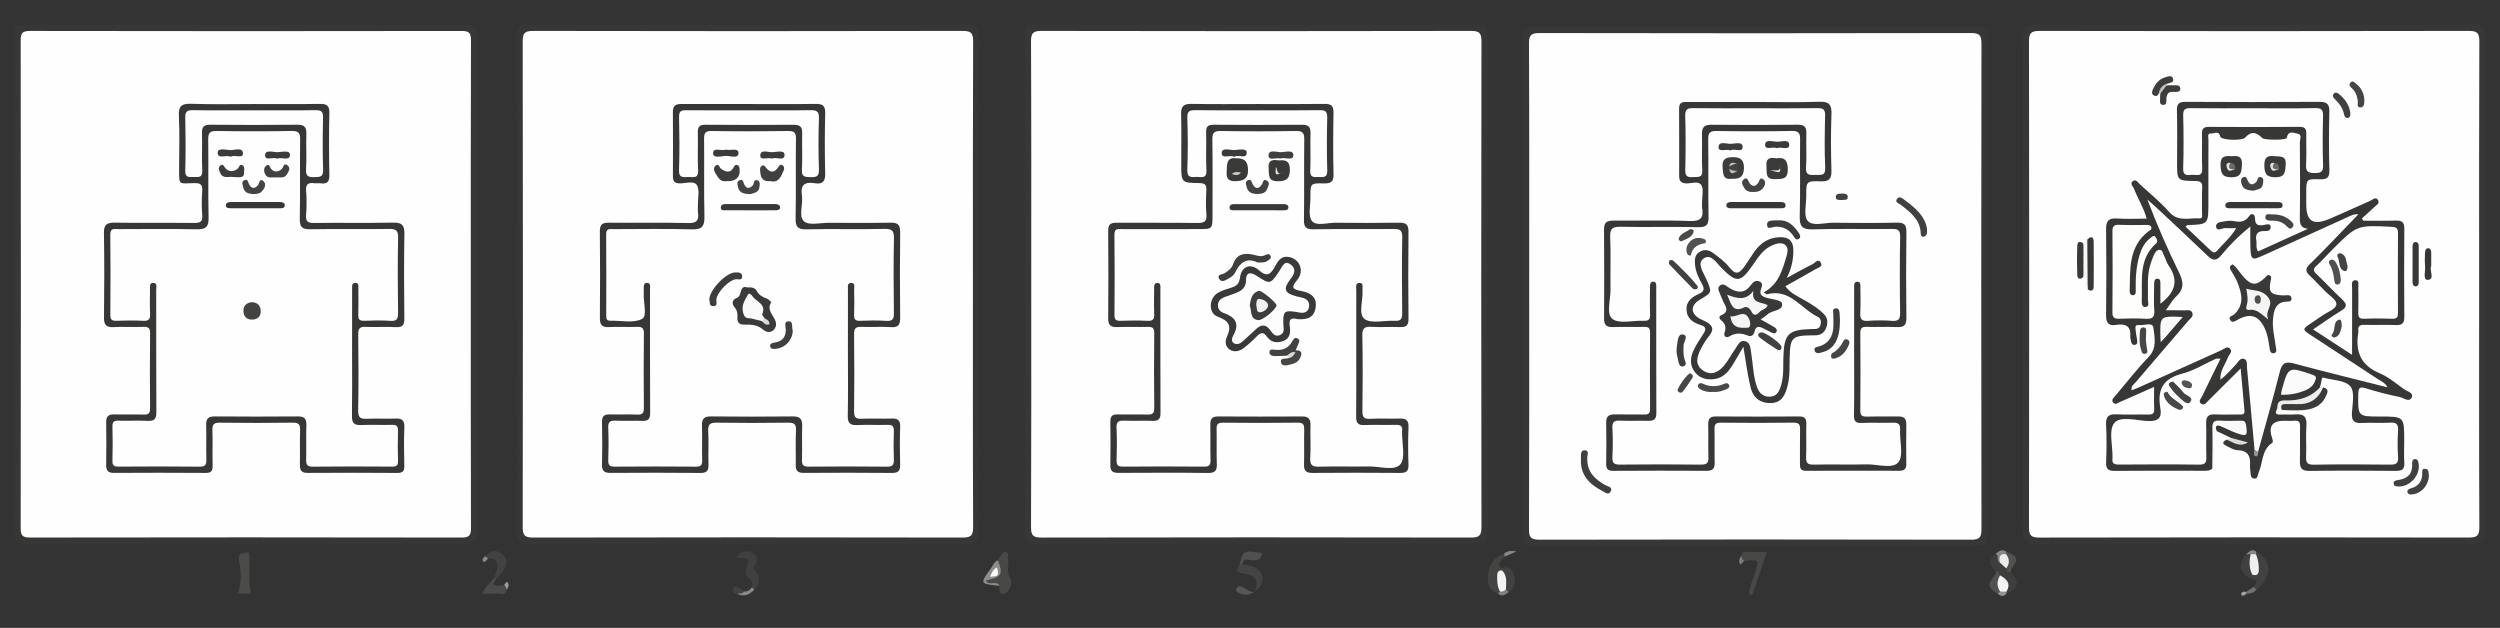 <?xml version="1.0" encoding="utf-8"?>
<!-- Generator: Adobe Illustrator 16.0.0, SVG Export Plug-In . SVG Version: 6.00 Build 0)  -->
<!DOCTYPE svg PUBLIC "-//W3C//DTD SVG 1.1//EN" "http://www.w3.org/Graphics/SVG/1.1/DTD/svg11.dtd">
<svg version="1.1" id="Layer_1" xmlns="http://www.w3.org/2000/svg" xmlns:xlink="http://www.w3.org/1999/xlink" x="0px" y="0px"
	 width="270.744px" height="68px" viewBox="0 0 270.744 68" enable-background="new 0 0 270.744 68" xml:space="preserve">
<rect x="0" y="0" width="270.744" height="68" fill="#333333" stroke="none"/>
<g>
	<path fill-rule="evenodd" clip-rule="evenodd" fill="#373735" d="M215.246,31.124c0,8.909-0.016,17.818,0.021,26.728
		c0.004,0.994-0.282,1.274-1.272,1.273c-15.938-0.028-31.877-0.029-47.815,0c-1.006,0.002-1.271-0.303-1.269-1.28
		c0.025-17.894,0.026-35.787-0.003-53.681c-0.002-1.008,0.304-1.264,1.281-1.262c15.938,0.027,31.878,0.028,47.816-0.002
		c0.999-0.002,1.267,0.28,1.263,1.271C215.23,13.155,215.246,22.14,215.246,31.124z"/>
	<path fill-rule="evenodd" clip-rule="evenodd" fill="#373735" d="M55.951,30.67c0-8.949,0.012-17.898-0.019-26.848
		c-0.003-0.859,0.166-1.154,1.1-1.152c15.905,0.031,31.811,0.031,47.716,0.002c1.061-0.002,1.32,0.342,1.319,1.367
		c-0.03,17.823-0.031,35.646,0.001,53.469c0.003,1.086-0.291,1.393-1.383,1.391c-15.792-0.034-31.585-0.034-47.377,0
		c-1.087,0.003-1.386-0.301-1.381-1.382C55.968,48.568,55.95,39.619,55.951,30.67z"/>
	<path fill-rule="evenodd" clip-rule="evenodd" fill="#373735" d="M111.001,30.691c0-8.945,0.015-17.891-0.021-26.837
		c-0.004-0.94,0.247-1.185,1.184-1.183c15.861,0.028,31.723,0.031,47.584-0.003c1.118-0.002,1.372,0.36,1.37,1.419
		c-0.029,17.815-0.031,35.632,0.003,53.448c0.003,1.104-0.329,1.363-1.391,1.361c-15.786-0.032-31.573-0.032-47.359,0.001
		c-1.073,0.002-1.399-0.266-1.394-1.37C111.021,48.583,111.001,39.638,111.001,30.691z"/>
	<path fill-rule="evenodd" clip-rule="evenodd" fill="#373735" d="M51.667,30.777c0,8.946-0.014,17.893,0.021,26.839
		c0.004,0.965-0.213,1.284-1.238,1.282C34.587,58.865,18.724,58.863,2.862,58.9c-1.081,0.003-1.304-0.337-1.303-1.344
		C1.586,39.589,1.584,21.622,1.561,3.654C1.56,2.921,1.717,2.678,2.478,2.679c16.05,0.018,32.101,0.021,48.151-0.005
		c1.014-0.002,1.049,0.501,1.047,1.266C51.662,12.886,51.667,21.832,51.667,30.777z"/>
	<path fill-rule="evenodd" clip-rule="evenodd" fill="#373735" d="M219.077,30.803c0-8.908,0.026-17.817-0.03-26.725
		c-0.008-1.19,0.349-1.413,1.457-1.41c15.748,0.035,31.498,0.036,47.246-0.002c1.144-0.003,1.443,0.292,1.441,1.44
		c-0.038,17.816-0.037,35.633-0.001,53.448c0.002,1.113-0.334,1.346-1.388,1.344c-15.786-0.033-31.573-0.034-47.359,0
		c-1.077,0.002-1.396-0.272-1.391-1.372C219.096,48.619,219.077,39.711,219.077,30.803z"/>
	<path fill-rule="evenodd" clip-rule="evenodd" fill="#4B4B49" d="M25.74,64.286c0.464-1.233,0.376-2.469,0.14-3.614
		c-0.167-0.807,0.388-0.701,0.68-0.812c0.611-0.231,0.416,0.326,0.435,0.596c0.084,1.187-0.146,2.389,0.134,3.564
		c0.085,0.356-0.166,0.25-0.289,0.258C26.47,64.301,26.098,64.286,25.74,64.286z"/>
	<path fill-rule="evenodd" clip-rule="evenodd" fill="#484846" d="M108.066,60.68c0.095-0.158,0.174-0.327,0.289-0.47
		c0.155-0.192,0.263-0.528,0.569-0.449c0.411,0.107,0.182,0.495,0.232,0.758c0.142,0.73-0.194,1.479,0.293,2.237
		c0.257,0.398-0.166,1.239-0.517,1.449c-0.643,0.388-0.745-0.217-0.692-0.75c-0.322-0.4-0.759-0.096-1.135-0.178
		c-0.186-0.041-0.389-0.036-0.451-0.248c-0.06-0.206,0.054-0.429,0.237-0.444C108.163,62.478,107.981,61.501,108.066,60.68z"/>
	<path fill-rule="evenodd" clip-rule="evenodd" fill="#484846" d="M188.582,60.186c0.209-0.739,0.807-0.319,1.224-0.385
		c0.438-0.067,0.896-0.015,1.538-0.015c-0.549,1.619-1.064,3.141-1.58,4.662c-0.109-0.035-0.22-0.07-0.33-0.105
		c0.007-0.792,0.393-1.501,0.622-2.239c0.473-1.527,0.492-1.521-1.16-1.371C188.463,60.737,188.483,60.484,188.582,60.186z"/>
	<path fill-rule="evenodd" clip-rule="evenodd" fill="#40403E" d="M81.438,63.604c0.041-0.307,0.032-0.632-0.19-0.848
		c-0.485-0.471-0.685-0.766-0.289-1.573c0.445-0.909-0.646-0.705-1.294-0.768c0.56-0.669,1.158-0.915,1.836-0.538
		c0.613,0.342,0.604,0.893,0.197,1.428c-0.154,0.203-0.056,0.33,0.075,0.474c0.653,0.718,0.526,1.408-0.081,2.079
		C81.474,63.906,81.368,63.843,81.438,63.604z"/>
	<path fill-rule="evenodd" clip-rule="evenodd" fill="#3E3E3C" d="M216.123,61.816c-0.76-0.613-0.768-1.23-0.009-1.851
		c0.561-0.075,0.427,0.462,0.628,0.705c0.147,0.308,0.397,0.534,0.625,0.779c0.172,0.161,0.177,0.445,0.412,0.561
		c0.99,1.014,0.819,1.786-0.509,2.299c-0.065-0.083-0.1-0.178-0.104-0.283c0.152-0.674-0.172-1.157-0.637-1.584
		C216.338,62.27,216.328,61.979,216.123,61.816z"/>
	<path fill-rule="evenodd" clip-rule="evenodd" fill="#444442" d="M162.225,64.285c-0.912-0.299-1.138-1.048-1.091-1.864
		c0.068-1.16,0.597-2.062,1.761-2.478c0.096,0.101,0.111,0.212,0.048,0.335c-0.732,0.874-0.739,0.908-0.285,1.262
		c0.071,0.09,0.099,0.19,0.083,0.304c-0.395,0.712-0.149,1.472-0.163,2.213C162.518,64.223,162.446,64.368,162.225,64.285z"/>
	<path fill-rule="evenodd" clip-rule="evenodd" fill="#414140" d="M244.075,63.558c0.787-0.988-0.303-0.796-0.667-1.06
		c0.096-0.2,0.279-0.305,0.452-0.418c0.82-0.582,0.188-1.387,0.316-2.075c0.032-0.103,0.089-0.188,0.17-0.258
		c1.735,0.874,1.745,2.776,0.022,4.109C244.112,63.913,244.037,63.791,244.075,63.558z"/>
	<path fill-rule="evenodd" clip-rule="evenodd" fill="#444442" d="M134.539,61.102c0.434,0.098,0.902,0.12,1.292,0.308
		c1.224,0.588,1.212,1.906,0.006,2.681l0.016,0.02c0.49-1.163,0.177-1.809-1.145-1.985c-0.858-0.114-0.918-0.377-0.474-0.996
		C134.327,61.008,134.428,60.999,134.539,61.102z"/>
	<path fill-rule="evenodd" clip-rule="evenodd" fill="#424240" d="M52.569,60.229c0.571-0.64,1.232-0.741,1.874-0.175
		c0.64,0.563,0.405,1.233,0.014,1.834c-0.201,0.307-0.489,0.557-0.737,0.832c-0.11,0.1-0.211,0.092-0.303-0.025
		c0.142-0.343,0.342-0.673,0.412-1.029c0.149-0.762-0.085-1.264-0.99-1.153C52.622,60.537,52.503,60.471,52.569,60.229z"/>
	<path fill-rule="evenodd" clip-rule="evenodd" fill="#4B4B49" d="M53.417,62.694c0.101,0.009,0.202,0.017,0.303,0.025
		c-0.101,0.189-0.32,0.516-0.284,0.547c0.343,0.298,0.76,0.099,1.151,0.103c0.421-0.019,0.353,0.237,0.28,0.497
		c-0.179,0.751-0.78,0.354-1.192,0.413c-0.435,0.062-0.887,0.014-1.428,0.014C52.5,63.598,52.996,63.172,53.417,62.694z"/>
	<path fill-rule="evenodd" clip-rule="evenodd" fill="#424240" d="M162.673,61.773c-0.005-0.077-0.01-0.155-0.016-0.233
		c0.638-0.293,1.036,0.081,1.24,0.575c0.311,0.748,0.216,1.473-0.5,2.003c-0.217,0.062-0.343-0.053-0.439-0.225
		C162.802,63.195,162.712,62.488,162.673,61.773z"/>
	<path fill-rule="evenodd" clip-rule="evenodd" fill="#8D8D8C" d="M108.066,60.68c0.601,1.504,0.419,1.819-1.296,2.185
		c0.32,0.663,1.196-0.089,1.471,0.591c-0.036-0.01-0.072-0.023-0.109-0.027c-2.031-0.209-2.036-0.213-0.787-1.923
		C107.558,61.211,107.672,60.819,108.066,60.68z"/>
	<path fill-rule="evenodd" clip-rule="evenodd" fill="#40403F" d="M243.907,62.225c-0.1,0.214-0.293,0.256-0.499,0.273
		c-0.913-0.733-0.957-1.389-0.166-2.479c0.166-0.16,0.335-0.148,0.506-0.007C244.067,60.73,244.058,61.473,243.907,62.225z"/>
	<path fill-rule="evenodd" clip-rule="evenodd" fill="#50504F" d="M134.539,61.102c-0.102,0.009-0.203,0.018-0.305,0.026
		c0.399-1.525,0.399-1.525,2.407-1.251c0.012,0.636-0.323,0.794-0.92,0.807C135.321,60.691,134.692,60.311,134.539,61.102z"/>
	<path fill-rule="evenodd" clip-rule="evenodd" fill="#51514F" d="M216.123,61.816c0.263,0.066,0.4,0.256,0.484,0.496
		c0.1,0.59,0.08,1.188,0.113,1.782c-0.065,0.168-0.153,0.298-0.366,0.213c-1.056-0.618-1.153-1.035-0.395-1.92
		C216.125,62.195,216.198,62.045,216.123,61.816z"/>
	<path fill-rule="evenodd" clip-rule="evenodd" fill="#515150" d="M217.779,62.011c-0.278-0.034-0.419-0.223-0.513-0.462
		c-0.117-0.503-0.062-1.021-0.138-1.526c0.02-0.106,0.068-0.196,0.145-0.272c1.261,0.503,1.359,0.81,0.566,1.856
		C217.728,61.752,217.771,61.872,217.779,62.011z"/>
	<path fill-rule="evenodd" clip-rule="evenodd" fill="#565654" d="M135.836,64.09c-0.494,0.39-1.043,0.354-1.594,0.18
		c-0.212-0.067-0.428-0.226-0.346-0.491c0.099-0.321,0.355-0.348,0.632-0.218c0.433,0.203,0.791,0.583,1.322,0.548
		C135.852,64.109,135.836,64.09,135.836,64.09z"/>
	<path fill-rule="evenodd" clip-rule="evenodd" fill="#424240" d="M79.844,64.316c-0.312-0.071-0.615-0.213-0.45-0.582
		c0.183-0.406,0.481-0.173,0.726-0.013c0.152,0.101,0.292,0.221,0.437,0.332C80.494,64.613,80.129,64.357,79.844,64.316z"/>
	<path fill-rule="evenodd" clip-rule="evenodd" fill="#888887" d="M217.273,59.75c-0.005,0.091-0.01,0.181-0.015,0.271
		c-0.271,0.269-0.375,0.664-0.687,0.901c-0.412-0.194-0.009-0.779-0.458-0.956C216.467,59.718,216.807,59.397,217.273,59.75z"/>
	<path fill-rule="evenodd" clip-rule="evenodd" fill="#8A8A89" d="M79.844,64.316c0.232-0.102,0.559,0.052,0.712-0.263
		c0.404,0.065,0.656-0.166,0.882-0.45c0.085,0.085,0.169,0.17,0.254,0.254C81.174,64.406,80.586,64.672,79.844,64.316z"/>
	<path fill-rule="evenodd" clip-rule="evenodd" fill="#878786" d="M162.943,60.278c-0.016-0.111-0.032-0.224-0.048-0.335
		c0.321-0.24,0.664-0.366,1.329-0.212C163.646,59.978,163.294,60.128,162.943,60.278z"/>
	<path fill-rule="evenodd" clip-rule="evenodd" fill="#7F7F7E" d="M163.089,63.805c0.103,0.104,0.205,0.209,0.309,0.313
		c-0.357,0.29-0.715,0.578-1.173,0.167c0.074-0.074,0.148-0.148,0.223-0.224C162.618,63.866,162.805,63.715,163.089,63.805z"/>
	<path fill-rule="evenodd" clip-rule="evenodd" fill="#727270" d="M244.075,63.558c0.099,0.1,0.196,0.199,0.294,0.299
		c-0.298,0.368-0.728,0.418-1.152,0.476c-0.05-0.056-0.064-0.109-0.042-0.159c0.022-0.048,0.042-0.072,0.062-0.072
		C243.515,63.92,243.795,63.739,244.075,63.558z"/>
	<path fill-rule="evenodd" clip-rule="evenodd" fill="#888886" d="M243.738,60.012c-0.165,0.003-0.331,0.006-0.496,0.008
		c0.332-0.238,0.617-0.664,1.104-0.272c-0.008,0.095-0.016,0.188-0.023,0.282C244.124,60.172,243.927,60.194,243.738,60.012z"/>
	<path fill-rule="evenodd" clip-rule="evenodd" fill="#939391" d="M216.354,64.308c0.084-0.085,0.167-0.171,0.251-0.256
		c0.233-0.19,0.459-0.177,0.678,0.026c-0.004,0.077-0.009,0.154-0.013,0.231C216.963,64.682,216.659,64.535,216.354,64.308z"/>
	<path fill-rule="evenodd" clip-rule="evenodd" fill="#7D7D7C" d="M188.582,60.186c0.058,0.209,0.065,0.447,0.313,0.547
		c-0.156,0.129-0.348,0.484-0.46,0.336C188.248,60.82,188.375,60.459,188.582,60.186z"/>
	<path fill-rule="evenodd" clip-rule="evenodd" fill="#8C8C8B" d="M52.569,60.229c0.09,0.095,0.18,0.188,0.27,0.283
		c-0.131,0.17-0.364,0.436-0.486,0.313C52.156,60.63,52.326,60.372,52.569,60.229z"/>
	<path fill-rule="evenodd" clip-rule="evenodd" fill="#9D9D9D" d="M54.867,63.866c-0.063-0.183-0.04-0.414-0.28-0.497
		c0.11-0.138,0.271-0.426,0.381-0.303C55.176,63.299,55.062,63.616,54.867,63.866z"/>
	<path fill-rule="evenodd" clip-rule="evenodd" fill="#A2A2A1" d="M243.236,64.101c-0.007,0.077-0.013,0.154-0.02,0.231
		c-0.106,0.18-0.267,0.211-0.444,0.137c-0.038-0.016-0.075-0.122-0.059-0.165C242.813,64.062,243.016,64.052,243.236,64.101z"/>
	<path fill-rule="evenodd" clip-rule="evenodd" fill="#FEFEFE" d="M165.609,31.01c0-8.759,0.017-17.517-0.023-26.274
		c-0.005-0.943,0.23-1.158,1.163-1.156c15.562,0.032,31.123,0.032,46.684-0.001c0.948-0.002,1.156,0.237,1.154,1.166
		c-0.03,17.516-0.03,35.031,0.001,52.548c0.002,0.943-0.229,1.156-1.162,1.155c-15.561-0.032-31.122-0.033-46.684,0
		c-0.944,0.002-1.16-0.232-1.156-1.164C165.625,48.525,165.609,39.768,165.609,31.01z"/>
	<path fill-rule="evenodd" clip-rule="evenodd" fill="#FEFEFE" d="M105.364,30.784c0.001,8.759-0.016,17.517,0.024,26.275
		c0.005,0.942-0.229,1.16-1.163,1.157c-15.487-0.031-30.974-0.031-46.46,0.001c-0.943,0.002-1.158-0.229-1.157-1.163
		c0.031-17.517,0.031-35.033-0.001-52.55c-0.001-0.943,0.23-1.157,1.163-1.155c15.487,0.032,30.974,0.032,46.46,0
		c0.94-0.002,1.162,0.224,1.158,1.16C105.348,13.268,105.364,22.026,105.364,30.784z"/>
	<path fill-rule="evenodd" clip-rule="evenodd" fill="#FEFEFE" d="M111.682,30.667c-0.001-8.721,0.017-17.442-0.024-26.163
		c-0.005-0.944,0.232-1.156,1.163-1.154c15.487,0.032,30.974,0.032,46.461,0c0.94-0.002,1.158,0.226,1.156,1.16
		c-0.03,17.517-0.03,35.033,0.001,52.55c0.002,0.942-0.229,1.16-1.163,1.157c-15.487-0.031-30.974-0.032-46.461,0.001
		c-0.944,0.002-1.16-0.231-1.156-1.163C111.698,48.259,111.682,39.463,111.682,30.667z"/>
	<path fill-rule="evenodd" clip-rule="evenodd" fill="#FEFEFE" d="M50.986,30.775c0,8.795-0.012,17.59,0.02,26.385
		c0.003,0.824-0.171,1.058-1.033,1.056c-15.561-0.029-31.121-0.028-46.682-0.002c-0.831,0.002-1.053-0.18-1.051-1.035
		C2.267,39.588,2.266,21.998,2.241,4.408C2.24,3.585,2.41,3.35,3.273,3.352C18.834,3.381,34.395,3.38,49.955,3.354
		c0.83-0.002,1.056,0.18,1.053,1.036C50.972,13.185,50.986,21.98,50.986,30.775z"/>
	<path fill-rule="evenodd" clip-rule="evenodd" fill="#FEFEFE" d="M268.484,30.789c0,8.758-0.018,17.516,0.023,26.273
		c0.005,0.944-0.232,1.156-1.164,1.154c-15.485-0.031-30.971-0.032-46.456,0.002c-0.949,0.002-1.153-0.24-1.152-1.167
		c0.031-17.515,0.031-35.03,0-52.545c-0.002-0.943,0.23-1.159,1.163-1.157c15.485,0.032,30.971,0.033,46.456-0.001
		c0.95-0.002,1.156,0.242,1.152,1.168C268.468,13.274,268.484,22.032,268.484,30.789z"/>
	<path fill-rule="evenodd" clip-rule="evenodd" fill="#F5F5F5" d="M217.283,64.078c-0.226-0.009-0.452-0.018-0.678-0.026
		c-0.416-0.58-0.323-1.16,0.002-1.739C217.321,62.715,217.829,63.194,217.283,64.078z"/>
	<path fill-rule="evenodd" clip-rule="evenodd" fill="#EBEBEB" d="M216.572,60.922c-0.056-0.518-0.088-1.017,0.687-0.901
		c0.376,0.508,0.413,1.017,0.008,1.528C217.035,61.34,216.803,61.131,216.572,60.922z"/>
	<path fill-rule="evenodd" clip-rule="evenodd" fill="#F4F4F4" d="M163.089,63.805c-0.174,0.187-0.377,0.297-0.642,0.257
		c-0.313-0.544-0.312-1.144-0.307-1.745c0.004-0.354,0.142-0.571,0.532-0.543C163.261,62.358,163.102,63.097,163.089,63.805z"/>
	<path fill-rule="evenodd" clip-rule="evenodd" fill="#EFEFEF" d="M243.738,60.012c0.195,0.006,0.39,0.012,0.585,0.018
		c0.215,0.552,0.32,1.116,0.299,1.717c-0.021,0.533-0.279,0.614-0.715,0.479C243.555,61.51,243.575,60.767,243.738,60.012z"/>
	<path fill-rule="evenodd" clip-rule="evenodd" fill="#FBFBFA" d="M107.222,62.458c0.185-0.467,0.361-0.809,0.747-1.01
		C108.186,62.392,108.186,62.392,107.222,62.458z"/>
	<path fill-rule="evenodd" clip-rule="evenodd" fill="#373735" d="M190.04,11.044c2.331,0,4.664,0.056,6.991-0.024
		c1.083-0.038,1.347,0.342,1.311,1.358c-0.072,2.028-0.062,4.061-0.003,6.089c0.025,0.886-0.23,1.2-1.144,1.171
		c-1.581-0.051-1.591,0.001-1.58,1.568c0.007,0.934-0.314,2.183,0.158,2.717c0.556,0.626,1.833,0.185,2.796,0.197
		c2.293,0.03,4.587,0.039,6.879-0.007c0.801-0.016,1.021,0.253,1.011,1.034c-0.04,3.083-0.039,6.166-0.001,9.248
		c0.01,0.789-0.231,1.072-1.028,1.029c-1.087-0.058-2.181,0.014-3.27-0.025c-0.547-0.02-0.697,0.162-0.692,0.699
		c0.024,2.781,0.026,5.563-0.001,8.346c-0.006,0.569,0.206,0.688,0.72,0.674c1.127-0.031,2.256,0.006,3.383-0.016
		c0.612-0.012,0.892,0.215,0.881,0.855c-0.025,1.429-0.019,2.857-0.003,4.286c0.006,0.522-0.202,0.744-0.732,0.742
		c-3.383-0.01-6.767-0.013-10.149,0.003c-0.615,0.003-0.642-0.346-0.637-0.801c0.011-1.203-0.015-2.406,0.013-3.608
		c0.012-0.524-0.042-0.815-0.703-0.807c-2.631,0.038-5.264,0.032-7.895,0.003c-0.578-0.007-0.68,0.218-0.668,0.724
		c0.03,1.202-0.011,2.406,0.019,3.608c0.015,0.622-0.211,0.883-0.848,0.881c-3.384-0.016-6.767-0.02-10.15,0.004
		c-0.619,0.004-0.762-0.247-0.752-0.806c0.026-1.466,0.031-2.933-0.001-4.398c-0.015-0.703,0.296-0.926,0.951-0.909
		c1.052,0.026,2.105-0.014,3.157,0.016c0.481,0.014,0.65-0.127,0.646-0.631c-0.021-2.744-0.022-5.488,0-8.232
		c0.004-0.505-0.168-0.643-0.648-0.63c-1.127,0.027-2.256-0.02-3.383,0.019c-0.672,0.022-0.954-0.214-0.95-0.901
		c0.017-3.233,0.023-6.467-0.005-9.699c-0.007-0.796,0.384-0.932,1.052-0.927c2.744,0.018,5.491-0.069,8.231,0.042
		c1.204,0.049,1.515-0.356,1.342-1.426c-0.035-0.22-0.003-0.45-0.006-0.676c-0.006-0.602,0.192-1.326-0.074-1.771
		c-0.313-0.524-1.102-0.169-1.678-0.202c-0.542-0.032-0.731-0.29-0.731-0.777c0-2.443,0.012-4.888-0.008-7.331
		c-0.007-0.757,0.476-0.711,0.982-0.71C185.228,11.046,187.633,11.044,190.04,11.044z"/>
	<path fill-rule="evenodd" clip-rule="evenodd" fill="#3F3F3D" d="M171.899,49.65c-0.035,1.455,0.818,2.234,1.906,2.863
		c0.288,0.167,0.874,0.222,0.638,0.7c-0.24,0.487-0.673,0.078-0.965-0.073c-1.381-0.717-2.355-1.732-2.266-3.421
		c0.02-0.368-0.119-1,0.458-0.951C172.181,48.812,171.839,49.383,171.899,49.65z"/>
	<path fill-rule="evenodd" clip-rule="evenodd" fill="#414140" d="M208.686,24.763c0.033,0.486-0.001,0.762-0.303,0.856
		c-0.319,0.1-0.366-0.151-0.377-0.384c-0.067-1.449-1.09-2.227-2.104-3.017c-0.231-0.18-0.759-0.301-0.442-0.704
		c0.267-0.34,0.615,0.009,0.876,0.199C207.471,22.546,208.501,23.46,208.686,24.763z"/>
	<path fill-rule="evenodd" clip-rule="evenodd" fill="#424241" d="M199.472,21.666c-0.279-0.041-0.631,0.072-0.66-0.283
		c-0.035-0.412,0.324-0.407,0.618-0.415c0.298-0.009,0.677-0.007,0.681,0.364C200.116,21.761,199.691,21.607,199.472,21.666z"/>
	<path fill-rule="evenodd" clip-rule="evenodd" fill="#373735" d="M81.224,11.266c2.368,0,4.736,0.023,7.103-0.014
		c0.761-0.012,1.062,0.183,1.041,1.008c-0.056,2.179-0.056,4.36-0.001,6.539c0.022,0.873-0.305,1.176-1.113,1.045
		c-1.067-0.172-1.6,0.132-1.405,1.339c0.151,0.948-0.406,2.237,0.226,2.791c0.539,0.472,1.785,0.149,2.719,0.153
		c2.218,0.009,4.436,0.029,6.652-0.012c0.778-0.014,1.053,0.225,1.042,1.027c-0.039,3.082-0.036,6.164-0.001,9.246
		c0.008,0.759-0.17,1.093-0.999,1.039c-1.048-0.069-2.105,0.015-3.156-0.029c-0.606-0.024-0.848,0.113-0.839,0.787
		c0.039,2.781,0.034,5.562,0.003,8.344c-0.007,0.624,0.148,0.854,0.803,0.823c1.088-0.053,2.181,0.013,3.269-0.024
		c0.667-0.023,0.945,0.179,0.919,0.894c-0.049,1.352-0.039,2.706-0.003,4.059c0.017,0.648-0.137,0.945-0.868,0.938
		c-3.194-0.033-6.39-0.024-9.584-0.005c-0.639,0.004-0.868-0.24-0.854-0.863c0.026-1.24-0.041-2.483,0.025-3.72
		c0.039-0.73-0.221-0.865-0.889-0.855c-2.555,0.037-5.111,0.038-7.667,0c-0.702-0.011-0.995,0.129-0.949,0.907
		c0.07,1.198-0.01,2.405,0.029,3.606c0.021,0.659-0.154,0.938-0.877,0.93c-3.231-0.032-6.464-0.025-9.696-0.004
		c-0.645,0.004-0.976-0.15-0.958-0.874c0.036-1.54,0.033-3.082,0-4.623c-0.013-0.646,0.237-0.861,0.862-0.839
		c0.976,0.034,1.956-0.029,2.93,0.022c0.615,0.032,0.749-0.189,0.743-0.766c-0.028-2.668-0.033-5.337,0.002-8.005
		c0.008-0.627-0.217-0.752-0.778-0.73c-1.014,0.039-2.031-0.028-3.043,0.024c-0.776,0.04-0.952-0.305-0.946-1.005
		c0.025-3.119,0.032-6.239-0.004-9.358c-0.008-0.767,0.283-0.951,0.994-0.943c2.856,0.03,5.714-0.031,8.568,0.038
		c0.925,0.022,1.187-0.281,1.067-1.125c-0.042-0.295-0.002-0.601-0.008-0.9c-0.013-0.711,0.213-1.576-0.113-2.089
		c-0.326-0.512-1.248-0.164-1.905-0.182c-0.564-0.016-0.694-0.284-0.692-0.778c0.011-2.33,0.018-4.66-0.002-6.99
		c-0.007-0.764,0.437-0.832,1.027-0.83C76.338,11.272,78.781,11.266,81.224,11.266z"/>
	<path fill-rule="evenodd" clip-rule="evenodd" fill="#373735" d="M136.23,11.266c2.406,0,4.812,0.021,7.217-0.013
		c0.728-0.011,0.983,0.211,0.969,0.962c-0.043,2.217-0.052,4.437,0.003,6.652c0.021,0.832-0.291,1.011-1.046,0.995
		c-1.457-0.031-1.467,0.007-1.454,1.476c0.008,0.894-0.281,2.061,0.168,2.605c0.478,0.58,1.688,0.167,2.578,0.178
		c2.292,0.027,4.585,0.028,6.878-0.003c0.715-0.01,1.001,0.2,0.993,0.959c-0.032,3.157-0.032,6.314,0.001,9.472
		c0.008,0.725-0.277,0.898-0.933,0.872c-1.014-0.04-2.032,0.036-3.044-0.025c-0.744-0.045-1.041,0.109-1.022,0.951
		c0.059,2.704,0.043,5.412,0.007,8.117c-0.009,0.665,0.118,0.939,0.853,0.892c1.048-0.068,2.104,0.015,3.155-0.028
		c0.71-0.029,1.018,0.171,0.985,0.944c-0.056,1.351-0.049,2.707-0.002,4.059c0.025,0.713-0.251,0.892-0.92,0.886
		c-3.157-0.026-6.314-0.026-9.472,0c-0.688,0.006-0.939-0.233-0.92-0.917c0.035-1.239-0.009-2.48,0.019-3.721
		c0.012-0.525-0.045-0.813-0.704-0.805c-2.706,0.037-5.413,0.032-8.118,0.003c-0.585-0.006-0.675,0.229-0.664,0.729
		c0.027,1.24-0.023,2.481,0.021,3.721c0.025,0.703-0.148,1.003-0.929,0.994c-3.232-0.039-6.465-0.025-9.697-0.008
		c-0.594,0.003-0.916-0.142-0.904-0.812c0.026-1.578,0.025-3.157,0-4.736c-0.01-0.59,0.22-0.801,0.798-0.785
		c1.052,0.027,2.105-0.014,3.157,0.016c0.527,0.015,0.811-0.049,0.802-0.706c-0.037-2.706-0.031-5.413-0.002-8.119
		c0.006-0.578-0.22-0.683-0.726-0.669c-1.089,0.03-2.181-0.024-3.269,0.021c-0.724,0.03-1.002-0.206-0.994-0.957
		c0.029-3.157,0.029-6.314-0.001-9.472c-0.007-0.727,0.299-0.88,0.946-0.875c2.894,0.023,5.788-0.016,8.682,0.028
		c0.751,0.011,1.088-0.123,1.01-0.959c-0.079-0.857-0.049-1.729-0.006-2.592c0.028-0.576-0.143-0.758-0.745-0.768
		c-1.974-0.03-1.974-0.06-1.974-2.056c0-1.804,0.033-3.608-0.015-5.411c-0.023-0.837,0.265-1.125,1.103-1.11
		C131.418,11.293,133.825,11.267,136.23,11.266z"/>
	<path fill-rule="evenodd" clip-rule="evenodd" fill="#373735" d="M27.526,11.266c2.369,0,4.738,0.024,7.106-0.014
		c0.764-0.013,1.059,0.187,1.039,1.01c-0.055,2.217-0.048,4.438-0.002,6.654c0.016,0.743-0.207,1.043-0.949,0.936
		c-0.221-0.031-0.454,0.021-0.675-0.01c-0.657-0.092-0.957,0.096-0.895,0.838c0.071,0.858,0.064,1.731,0.001,2.592
		c-0.05,0.695,0.161,0.887,0.866,0.876c2.857-0.043,5.716,0.018,8.572-0.037c0.944-0.019,1.222,0.276,1.206,1.214
		c-0.054,3.044-0.04,6.091-0.005,9.136c0.008,0.712-0.15,1.014-0.926,0.967c-1.086-0.064-2.182,0.023-3.27-0.03
		c-0.663-0.033-0.804,0.212-0.797,0.828c0.03,2.745,0.047,5.49-0.008,8.234c-0.016,0.799,0.283,0.925,0.966,0.892
		c1.013-0.049,2.031,0.019,3.045-0.023c0.704-0.029,1.022,0.161,0.991,0.94c-0.056,1.389-0.04,2.782-0.005,4.172
		c0.015,0.588-0.171,0.781-0.768,0.776c-3.233-0.024-6.467-0.023-9.701-0.002c-0.656,0.004-0.85-0.273-0.838-0.882
		c0.025-1.24-0.022-2.482,0.02-3.722c0.021-0.607-0.117-0.847-0.789-0.837c-2.632,0.039-5.264,0.036-7.896,0.002
		c-0.641-0.009-0.833,0.18-0.81,0.815c0.046,1.277-0.008,2.558,0.023,3.835c0.014,0.567-0.138,0.795-0.752,0.79
		c-3.309-0.025-6.618-0.023-9.927-0.002c-0.645,0.004-0.858-0.25-0.849-0.868c0.024-1.542,0.025-3.084,0-4.625
		c-0.01-0.647,0.271-0.857,0.884-0.842c1.052,0.028,2.106-0.017,3.158,0.018c0.521,0.017,0.719-0.119,0.713-0.681
		c-0.027-2.707-0.026-5.415-0.001-8.122c0.005-0.545-0.162-0.712-0.7-0.693c-1.089,0.036-2.183-0.034-3.27,0.025
		c-0.817,0.044-1.026-0.285-1.019-1.051c0.033-3.045,0.048-6.092-0.007-9.137c-0.017-0.938,0.334-1.138,1.189-1.125
		c2.857,0.043,5.715-0.005,8.573,0.032c0.673,0.009,0.942-0.131,0.883-0.857c-0.069-0.859-0.066-1.732,0-2.592
		c0.055-0.713-0.189-0.886-0.877-0.866c-1.722,0.048-1.623,0.271-1.625-1.62c-0.001-1.88,0.072-3.764-0.027-5.639
		c-0.06-1.128,0.33-1.37,1.386-1.331C23.012,11.323,25.27,11.266,27.526,11.266z"/>
	<path fill-rule="evenodd" clip-rule="evenodd" fill="#373735" d="M239.585,50.746c-0.273,0.251-0.608,0.239-0.949,0.239
		c-3.196-0.005-6.393-0.023-9.588,0.012c-0.731,0.009-0.994-0.19-0.963-0.946c0.057-1.351,0.072-2.71-0.003-4.059
		c-0.053-0.947,0.338-1.164,1.189-1.12c1.125,0.059,2.257-0.007,3.384,0.024c0.49,0.013,0.665-0.141,0.641-0.638
		c-0.037-0.74-0.01-1.482-0.01-2.363c-1.305,0.581-2.488,1.122-3.686,1.632c-0.239,0.102-0.553,0.404-0.785,0.008
		c-0.168-0.289,0.113-0.482,0.275-0.675c1.188-1.406,2.32-2.866,3.593-4.192c0.952-0.99,0.65-2.143,0.522-3.182
		c-0.08-0.643-1.02-0.213-1.565-0.281c-0.497-0.063-0.37,0.349-0.347,0.624c0.025,0.298,0.089,0.593,0.138,0.889
		c0.043,0.266,0.104,0.59-0.252,0.633c-0.336,0.04-0.379-0.286-0.424-0.547c-0.019-0.111-0.067-0.225-0.057-0.333
		c0.116-1.189-0.533-1.443-1.542-1.283c-0.861,0.137-1.083-0.271-1.072-1.09c0.04-3.083,0.039-6.167,0.001-9.25
		c-0.011-0.858,0.218-1.245,1.142-1.185c1.047,0.067,2.102,0.016,3.254,0.016c-0.32-1.183-0.955-2.153-1.36-3.215
		c-0.102-0.267-0.543-0.585-0.104-0.868c0.332-0.214,0.523,0.18,0.729,0.367c1.079,0.991,2.228,1.924,3.195,3.016
		c0.973,1.097,2.153,0.584,3.258,0.673c0.4,0.032,0.271-0.378,0.274-0.609c0.015-0.901-0.034-1.807,0.02-2.706
		c0.038-0.63-0.22-0.725-0.776-0.732c-1.945-0.029-1.945-0.052-1.944-1.992c0-1.881,0.033-3.762-0.017-5.641
		c-0.021-0.758,0.235-0.946,0.964-0.941c4.813,0.028,9.627,0.03,14.439-0.001c0.823-0.005,1.127,0.224,1.104,1.082
		c-0.054,2.104-0.056,4.212,0.002,6.316c0.022,0.82-0.261,1.008-1.025,0.986c-1.479-0.042-1.479,0-1.479,1.453
		c0,0.413,0,0.827,0,1.24c0,1.886,0.737,2.351,2.577,1.57c1.449-0.613,2.871-1.291,4.317-1.912c0.27-0.116,0.623-0.513,0.878-0.098
		c0.231,0.376-0.229,0.579-0.447,0.801c-0.41,0.415-0.861,0.791-1.296,1.183c0.048,0.084,0.095,0.167,0.143,0.25
		c1.186,0,2.372,0.029,3.556-0.012c0.699-0.023,0.899,0.244,0.894,0.923c-0.029,3.159-0.029,6.317-0.001,9.477
		c0.006,0.677-0.187,0.944-0.894,0.914c-1.126-0.049-2.257,0.011-3.384-0.023c-0.524-0.016-0.787,0.126-0.699,0.684
		c0.006,0.037,0.007,0.076,0,0.112c-0.358,2.067,0.232,3.581,2.307,4.449c0.953,0.398,1.779,1.112,2.635,1.723
		c0.336,0.241,1.059,0.383,0.844,0.872c-0.268,0.612-0.872,0.068-1.288-0.017c-1.248-0.254-2.487-0.571-3.702-0.952
		c-0.721-0.226-0.798,0.026-0.808,0.655c-0.035,2.403-0.054,2.402,2.365,2.403c2.611,0.001,2.611,0.001,2.611,2.634
		c0,0.79-0.04,1.582,0.012,2.368c0.048,0.72-0.259,0.889-0.923,0.884c-3.121-0.026-6.242-0.036-9.362,0.004
		c-0.82,0.01-1.047-0.311-1.024-1.064c0.037-1.239-0.007-2.481,0.019-3.722c0.01-0.472-0.106-0.702-0.623-0.651
		c-0.372,0.037-0.752,0.007-1.127,0.007c-1.317,0.002-1.719,0.646-1.246,1.979c0.045,0.125,0.064,0.365,0.002,0.404
		c-1.179,0.74-1.005,2.104-1.474,3.166c-0.128,0.289-0.082,0.786-0.541,0.709c-0.396-0.066-0.333-0.524-0.376-0.848
		c-0.024-0.186-0.05-0.376-0.037-0.562c0.069-0.973-0.18-1.628-1.339-1.66c-0.42-0.012-0.846-0.283-1.244-0.485
		c-0.509-0.257-0.344-0.486,0.077-0.661c0.445,0.16,0.94,0.091,1.188,0.245c-0.152-0.046-0.514-0.104-0.731-0.432
		c-0.517-0.245-1.032-0.49-1.549-0.735c-0.23-0.126-0.336-0.314-0.182-0.546c0.196-0.295,0.499-0.291,0.802-0.2
		c0.537,0.161,1.014,0.473,1.548,0.641c0.197,0.062,0.466,0.24,0.596-0.016c0.141-0.276-0.056-0.527-0.332-0.594
		c-0.765-0.184-1.554-0.131-2.328-0.118c-0.419,0.006-0.398,0.465-0.422,0.798c-0.071,1.005-0.003,2.012-0.039,3.016
		C239.698,50.028,239.841,50.413,239.585,50.746z"/>
	<path fill-rule="evenodd" clip-rule="evenodd" fill="#F9F9F9" d="M239.585,50.746c0.008-1.464,0.048-2.929,0.009-4.391
		c-0.018-0.646,0.188-0.847,0.819-0.804c0.747,0.052,1.501,0.021,2.251,0.009c0.341-0.006,0.509,0.056,0.575,0.468
		c0.188,1.168,0.103,1.277-1.037,0.875c-0.562-0.197-1.09-0.488-1.64-0.721c-0.564-0.238-0.698-0.025-0.494,0.505
		c-0.49,0.864-0.11,1.805-0.237,2.7C239.767,49.844,240.03,50.359,239.585,50.746z"/>
	<path fill-rule="evenodd" clip-rule="evenodd" fill="#383836" d="M226.049,25.938c0.398-0.376,0.684-0.34,0.691,0.253
		c0.02,1.606,0.014,3.214,0.002,4.82c-0.004,0.48-0.251,0.582-0.652,0.333C225.8,29.544,225.458,27.744,226.049,25.938z"/>
	<path fill-rule="evenodd" clip-rule="evenodd" fill="#383836" d="M261.942,28.558c-0.001,0.675-0.002,1.351,0,2.026
		c0,0.209-0.085,0.407-0.282,0.428c-0.264,0.028-0.386-0.183-0.387-0.426c-0.006-1.313-0.008-2.627,0.002-3.94
		c0.002-0.232,0.1-0.464,0.386-0.43c0.216,0.024,0.278,0.229,0.28,0.427C261.945,27.281,261.942,27.919,261.942,28.558z"/>
	<path fill-rule="evenodd" clip-rule="evenodd" fill="#40403E" d="M259.791,52.684c-0.221-0.018-0.507,0.013-0.557-0.263
		c-0.067-0.37,0.263-0.404,0.514-0.44c1.015-0.149,1.543-0.689,1.484-1.75c-0.013-0.221,0.022-0.515,0.307-0.514
		c0.326,0.001,0.366,0.304,0.401,0.572C262.097,51.481,260.985,52.723,259.791,52.684z"/>
	<path fill-rule="evenodd" clip-rule="evenodd" fill="#393937" d="M225.632,29.998c-0.371,0.322-0.653,0.229-0.671-0.242
		c-0.039-1.043-0.039-2.089,0-3.131c0.018-0.473,0.302-0.563,0.671-0.241C225.969,27.589,225.969,28.794,225.632,29.998z"/>
	<path fill-rule="evenodd" clip-rule="evenodd" fill="#424241" d="M263.044,51.519c-0.022,0.992-0.771,1.859-1.669,2.006
		c-0.277,0.046-0.573,0.073-0.654-0.228c-0.067-0.252,0.211-0.371,0.424-0.43c0.74-0.201,1.11-0.694,1.176-1.438
		c0.023-0.273-0.128-0.698,0.325-0.664C263.08,50.797,263,51.247,263.044,51.519z"/>
	<path fill-rule="evenodd" clip-rule="evenodd" fill="#373735" d="M263.295,28.811c-0.241,0.441,0.451,1.457-0.376,1.497
		c-0.571,0.028-0.219-1.015-0.29-1.573c-0.056-0.441-0.01-0.897-0.006-1.347c0.002-0.242,0.079-0.497,0.333-0.507
		c0.266-0.01,0.337,0.246,0.339,0.487C263.297,27.817,263.295,28.267,263.295,28.811z"/>
	<path fill-rule="evenodd" clip-rule="evenodd" fill="#40403E" d="M254.529,12.165c-0.008,0.239,0.06,0.512-0.211,0.594
		c-0.267,0.082-0.422-0.127-0.462-0.358c-0.123-0.702-0.533-1.217-1.024-1.692c-0.169-0.163-0.285-0.364-0.077-0.578
		c0.165-0.169,0.372-0.091,0.51,0.02C253.923,10.677,254.4,11.326,254.529,12.165z"/>
	<path fill-rule="evenodd" clip-rule="evenodd" fill="#454543" d="M256.049,10.758c0.002,0.424,0.021,0.859-0.41,0.873
		c-0.456,0.015-0.257-0.433-0.295-0.696c-0.077-0.529-0.223-1.025-0.654-1.388c-0.182-0.153-0.338-0.353-0.164-0.573
		c0.251-0.318,0.473-0.033,0.657,0.111C255.749,9.526,256.003,10.135,256.049,10.758z"/>
	<path fill-rule="evenodd" clip-rule="evenodd" fill="#3D3D3B" d="M234.644,9.245c0.188-0.004,0.376-0.021,0.562-0.009
		c0.354,0.021,0.893-0.13,0.919,0.358c0.022,0.411-0.489,0.372-0.817,0.357c-0.499-0.022-0.65,0.253-0.688,0.686
		c-0.026,0.307,0.081,0.789-0.427,0.719c-0.374-0.052-0.245-0.481-0.258-0.767c-0.007-0.148,0.013-0.299,0.021-0.449
		C233.987,9.689,234.186,9.368,234.644,9.245z"/>
	<path fill-rule="evenodd" clip-rule="evenodd" fill="#F7F7F7" d="M225.632,29.998c0-1.204,0-2.409,0-3.614
		c0.139-0.148,0.277-0.298,0.417-0.446c0.014,1.803,0.027,3.604,0.041,5.406C225.583,31.017,226.094,30.342,225.632,29.998z"/>
	<path fill-rule="evenodd" clip-rule="evenodd" fill="#3E3E3C" d="M233.774,10.156c-0.117,0.261-0.336,0.298-0.542,0.169
		c-0.22-0.139-0.19-0.383-0.101-0.598c0.268-0.638,0.68-1.158,1.363-1.356c0.277-0.081,0.732-0.287,0.847,0.161
		c0.12,0.471-0.396,0.415-0.67,0.545C234.274,9.355,234.119,9.834,233.774,10.156z"/>
	<path fill-rule="evenodd" clip-rule="evenodd" fill="#474745" d="M232.392,36.756c0.022,0.214,0.045,0.583,0.106,0.945
		c0.044,0.257,0.178,0.554-0.204,0.613c-0.36,0.056-0.359-0.293-0.436-0.526c-0.178-0.538-0.155-1.094-0.126-1.648
		c0.016-0.291,0.003-0.689,0.386-0.68c0.428,0.011,0.287,0.424,0.299,0.697C232.423,36.305,232.406,36.452,232.392,36.756z"/>
	<path fill-rule="evenodd" clip-rule="evenodd" fill="#DCDCDB" d="M241.618,47.423c0.61,0.164,1.221,0.329,1.831,0.493
		c-0.891,0.552-1.569,0.017-2.287-0.307C241.314,47.547,241.465,47.485,241.618,47.423z"/>
	<path fill-rule="evenodd" clip-rule="evenodd" fill="#C1C1C0" d="M233.774,10.156c0.107-0.52,0.347-0.929,0.897-1.079
		c0.03,0.062,0.021,0.118-0.027,0.168c-0.229,0.299-0.458,0.598-0.688,0.896C233.896,10.146,233.834,10.15,233.774,10.156z"/>
	<path fill-rule="evenodd" clip-rule="evenodd" fill="#FEFEFE" d="M200.797,38.163c0,2.255,0.03,4.511-0.018,6.766
		c-0.015,0.704,0.185,0.912,0.879,0.876c1.088-0.058,2.181,0.014,3.27-0.027c0.592-0.021,0.889,0.082,0.849,0.776
		c-0.069,1.196,0.406,2.757-0.185,3.498c-0.617,0.775-2.246,0.212-3.431,0.238c-1.916,0.043-3.835-0.014-5.751,0.026
		c-0.637,0.013-0.839-0.17-0.812-0.812c0.049-1.201-0.009-2.405,0.023-3.607c0.017-0.586-0.191-0.8-0.779-0.796
		c-3.007,0.018-6.014,0.02-9.021-0.001c-0.655-0.005-0.842,0.271-0.825,0.883c0.032,1.164-0.021,2.331,0.021,3.495
		c0.021,0.605-0.113,0.848-0.787,0.839c-2.932-0.037-5.864-0.033-8.796-0.002c-0.634,0.007-0.846-0.167-0.814-0.812
		c0.052-1.05,0.055-2.106-0.001-3.155c-0.035-0.668,0.217-0.821,0.831-0.794c1.013,0.046,2.03-0.01,3.044,0.021
		c0.606,0.019,0.886-0.163,0.884-0.825c-0.019-4.511-0.01-9.021-0.012-13.532c0-0.292,0.062-0.717-0.329-0.719
		c-0.379-0.002-0.347,0.416-0.348,0.715c-0.003,0.939-0.027,1.88,0.009,2.818c0.021,0.526-0.126,0.734-0.685,0.708
		c-1.158-0.057-2.636,0.369-3.386-0.195c-0.712-0.537-0.192-2.104-0.214-3.216c-0.036-1.879,0.056-3.762-0.036-5.637
		c-0.049-0.99,0.292-1.152,1.188-1.134c2.78,0.061,5.563-0.019,8.344,0.045c0.927,0.021,1.138-0.28,1.121-1.152
		c-0.052-2.781,0.009-5.562-0.037-8.344c-0.013-0.749,0.207-0.934,0.935-0.922c2.706,0.043,5.413,0.05,8.118-0.004
		c0.787-0.015,0.909,0.269,0.9,0.959c-0.035,2.744,0.039,5.489-0.04,8.231c-0.032,1.112,0.226,1.506,1.414,1.468
		c2.854-0.092,5.713-0.01,8.569-0.045c0.665-0.008,0.903,0.125,0.891,0.854c-0.048,2.743-0.046,5.488-0.002,8.231
		c0.012,0.707-0.185,0.914-0.877,0.865c-0.86-0.062-1.733-0.069-2.592,0.002c-0.745,0.062-0.882-0.243-0.845-0.897
		c0.051-0.899,0.015-1.804,0.012-2.706c-0.001-0.258,0.041-0.618-0.296-0.635c-0.426-0.021-0.379,0.38-0.38,0.667
		C200.795,33.505,200.798,35.834,200.797,38.163z"/>
	<path fill-rule="evenodd" clip-rule="evenodd" fill="#FEFEFE" d="M190.066,11.725c2.256,0,4.512,0.021,6.766-0.014
		c0.625-0.01,0.838,0.149,0.823,0.803c-0.043,1.878-0.077,3.762,0.01,5.637c0.045,0.972-0.521,0.766-1.06,0.79
		c-0.599,0.027-1.083,0.066-1.015-0.833c0.091-1.196-0.014-2.405,0.035-3.606c0.029-0.716-0.171-1.002-0.937-0.993
		c-3.119,0.034-6.239,0.033-9.359,0.002c-0.819-0.009-1.034,0.336-1.01,1.085c0.041,1.277-0.048,2.56,0.031,3.833
		c0.056,0.886-0.479,0.706-0.986,0.747c-0.586,0.048-0.874-0.06-0.855-0.764c0.05-1.953,0.057-3.91-0.003-5.862
		c-0.022-0.753,0.266-0.849,0.907-0.838C185.63,11.745,187.849,11.724,190.066,11.725z"/>
	<path fill-rule="evenodd" clip-rule="evenodd" fill="#FEFEFE" d="M91.828,38.256c0,2.255,0.03,4.511-0.017,6.765
		c-0.017,0.803,0.252,1.055,1.036,1.013c1.087-0.059,2.18,0.014,3.269-0.026c0.558-0.021,0.704,0.181,0.686,0.708
		c-0.036,1.014-0.038,2.03,0,3.043c0.021,0.559-0.101,0.788-0.729,0.78c-2.818-0.034-5.638-0.029-8.456-0.002
		c-0.576,0.005-0.791-0.132-0.767-0.744c0.047-1.201-0.019-2.406,0.025-3.607c0.027-0.746-0.178-1.099-1.001-1.089
		c-2.969,0.033-5.938,0.031-8.906,0c-0.771-0.008-0.967,0.315-0.945,1.017c0.038,1.239-0.013,2.48,0.021,3.72
		c0.015,0.534-0.143,0.707-0.691,0.703c-2.931-0.024-5.863-0.025-8.794,0c-0.556,0.005-0.7-0.181-0.685-0.708
		c0.034-1.164,0.052-2.332-0.005-3.494c-0.034-0.69,0.253-0.804,0.848-0.776c0.938,0.042,1.88-0.016,2.818,0.02
		c0.607,0.023,0.877-0.146,0.874-0.815c-0.022-4.472-0.01-8.943-0.014-13.415c0-0.283,0.101-0.705-0.316-0.719
		c-0.405-0.012-0.356,0.395-0.36,0.69c-0.002,0.149,0.008,0.301-0.002,0.45c-0.067,0.963,0.42,2.45-0.185,2.77
		c-0.915,0.483-2.252,0.158-3.41,0.196c-0.438,0.014-0.468-0.238-0.467-0.571c0.005-2.932,0.018-5.863-0.008-8.794
		c-0.006-0.697,0.436-0.555,0.823-0.556c2.818-0.004,5.639-0.058,8.455,0.024c1.136,0.033,1.387-0.366,1.362-1.416
		c-0.064-2.779-0.002-5.562-0.037-8.342c-0.008-0.66,0.114-0.909,0.849-0.896c2.743,0.048,5.487,0.044,8.23,0.002
		c0.696-0.011,0.883,0.172,0.872,0.872c-0.042,2.855,0.019,5.713-0.038,8.567c-0.018,0.91,0.194,1.232,1.166,1.209
		c2.817-0.066,5.639,0.018,8.455-0.048c0.879-0.021,1.044,0.252,1.027,1.064c-0.052,2.668-0.04,5.337-0.005,8.005
		c0.009,0.659-0.111,0.948-0.85,0.893c-0.935-0.071-1.879-0.042-2.817-0.009c-0.491,0.018-0.658-0.141-0.64-0.637
		c0.034-0.9,0.022-1.804,0.003-2.705c-0.007-0.297,0.163-0.787-0.367-0.758c-0.396,0.022-0.304,0.452-0.305,0.738
		C91.825,33.671,91.828,35.963,91.828,38.256z"/>
	<path fill-rule="evenodd" clip-rule="evenodd" fill="#FEFEFE" d="M81.191,11.946c2.179,0,4.357,0.023,6.536-0.014
		c0.681-0.012,0.991,0.093,0.963,0.892c-0.066,1.838-0.062,3.682-0.001,5.521c0.024,0.753-0.263,0.863-0.905,0.838
		c-0.573-0.022-0.989,0.016-0.94-0.801c0.077-1.311-0.006-2.629,0.031-3.942c0.02-0.68-0.216-0.933-0.907-0.928
		c-3.193,0.023-6.387,0.025-9.579-0.002c-0.651-0.005-0.838,0.221-0.818,0.851c0.041,1.352-0.047,2.708,0.032,4.056
		c0.059,0.991-0.579,0.727-1.088,0.748c-0.522,0.021-1.013,0.126-0.98-0.748c0.072-1.912,0.048-3.831,0.007-5.746
		c-0.013-0.622,0.211-0.742,0.775-0.734C76.608,11.963,78.899,11.946,81.191,11.946z"/>
	<path fill-rule="evenodd" clip-rule="evenodd" fill="#FEFEFE" d="M146.878,38.346c0,2.256,0.019,4.512-0.012,6.767
		c-0.009,0.673,0.189,0.95,0.897,0.92c1.126-0.049,2.257,0.012,3.383-0.024c0.531-0.016,0.78,0.138,0.695,0.688
		c-0.005,0.037,0,0.075,0,0.113c-0.023,1.196,0.404,2.771-0.194,3.484c-0.623,0.742-2.254,0.196-3.442,0.221
		c-1.766,0.035-3.534-0.029-5.3,0.026c-0.76,0.024-1.065-0.135-1.011-0.965c0.077-1.16-0.003-2.33,0.028-3.494
		c0.018-0.644-0.164-0.984-0.876-0.98c-3.046,0.017-6.091,0.018-9.136,0c-0.654-0.004-0.846,0.287-0.834,0.893
		c0.025,1.277-0.015,2.557,0.018,3.834c0.014,0.529-0.134,0.712-0.688,0.707c-2.932-0.025-5.865-0.025-8.797,0
		c-0.556,0.005-0.701-0.18-0.686-0.708c0.034-1.164,0.053-2.333-0.006-3.495c-0.034-0.693,0.257-0.8,0.85-0.776
		c1.013,0.041,2.03-0.014,3.044,0.021c0.613,0.021,0.872-0.158,0.868-0.821c-0.021-4.475-0.01-8.948-0.015-13.422
		c0-0.281,0.09-0.711-0.34-0.693c-0.386,0.016-0.334,0.429-0.336,0.724c-0.004,0.865-0.029,1.73,0.009,2.594
		c0.023,0.551-0.084,0.821-0.724,0.786c-0.975-0.055-1.955-0.036-2.932-0.005c-0.483,0.016-0.651-0.127-0.647-0.631
		c0.021-2.895,0.032-5.79-0.005-8.685c-0.01-0.768,0.46-0.611,0.885-0.611c2.744-0.004,5.489-0.002,8.233-0.002
		c1.505,0,1.505,0,1.505-1.563c0-2.706,0.024-5.414-0.017-8.12c-0.011-0.716,0.155-0.957,0.916-0.943
		c2.706,0.049,5.414,0.049,8.12,0c0.76-0.014,0.925,0.227,0.916,0.942c-0.039,2.895,0.01,5.79-0.034,8.685
		c-0.011,0.787,0.213,1.03,1.01,1.018c2.895-0.045,5.79,0.004,8.685-0.033c0.704-0.009,0.966,0.135,0.951,0.908
		c-0.051,2.743-0.04,5.489-0.005,8.233c0.008,0.645-0.187,0.843-0.819,0.805c-1.118-0.066-2.551,0.345-3.271-0.204
		c-0.686-0.524-0.129-2.038-0.211-3.113c-0.023-0.306,0.146-0.809-0.347-0.789c-0.457,0.019-0.325,0.515-0.326,0.83
		C146.875,33.759,146.878,36.052,146.878,38.346z"/>
	<path fill-rule="evenodd" clip-rule="evenodd" fill="#FEFEFE" d="M136.144,11.946c2.254,0,4.508,0.02,6.762-0.014
		c0.612-0.009,0.845,0.128,0.83,0.793c-0.045,1.915-0.057,3.833,0.003,5.747c0.025,0.804-0.428,0.698-0.917,0.696
		c-0.484-0.002-0.962,0.119-0.924-0.688c0.062-1.35-0.012-2.705,0.028-4.056c0.021-0.697-0.247-0.917-0.922-0.913
		c-3.192,0.023-6.386,0.025-9.579-0.002c-0.669-0.006-0.821,0.251-0.804,0.864c0.039,1.352-0.045,2.708,0.031,4.057
		c0.057,1.005-0.605,0.697-1.102,0.733c-0.543,0.039-0.998,0.089-0.966-0.762c0.071-1.876,0.062-3.757,0.002-5.634
		c-0.024-0.755,0.269-0.845,0.907-0.835C131.71,11.967,133.927,11.946,136.144,11.946z"/>
	<path fill-rule="evenodd" clip-rule="evenodd" fill="#FEFEFE" d="M38.13,38.272c0,2.257,0.021,4.513-0.013,6.769
		c-0.011,0.72,0.2,1.023,0.958,0.99c1.126-0.049,2.256,0.008,3.383-0.022c0.486-0.013,0.66,0.134,0.645,0.635
		c-0.033,1.089-0.034,2.181,0,3.271c0.017,0.519-0.195,0.621-0.66,0.618c-2.857-0.017-5.715-0.029-8.572,0.006
		c-0.648,0.009-0.728-0.256-0.714-0.794c0.03-1.24-0.019-2.481,0.021-3.722c0.021-0.684-0.223-0.93-0.912-0.925
		c-3.008,0.024-6.016,0.024-9.023,0c-0.691-0.005-0.934,0.253-0.916,0.931c0.034,1.24-0.013,2.481,0.02,3.722
		c0.014,0.548-0.084,0.796-0.723,0.788c-2.932-0.034-5.865-0.024-8.798-0.006c-0.478,0.003-0.663-0.12-0.649-0.628
		c0.033-1.24,0.033-2.482,0-3.722c-0.014-0.514,0.183-0.636,0.655-0.624c1.052,0.027,2.107-0.033,3.157,0.022
		c0.763,0.041,0.951-0.256,0.946-0.977c-0.027-4.399-0.011-8.798-0.02-13.197c0-0.298,0.163-0.787-0.357-0.771
		c-0.396,0.013-0.312,0.444-0.314,0.732c-0.007,0.865-0.032,1.731,0.008,2.595c0.026,0.558-0.096,0.815-0.728,0.78
		c-0.975-0.053-1.956-0.036-2.932-0.004c-0.489,0.017-0.647-0.138-0.643-0.635c0.02-2.896,0.031-5.791-0.004-8.686
		c-0.009-0.771,0.47-0.605,0.89-0.606c2.82-0.005,5.641-0.039,8.46,0.019c0.969,0.02,1.317-0.232,1.294-1.254
		c-0.065-2.818,0.002-5.64-0.04-8.459c-0.011-0.731,0.18-0.946,0.925-0.934c2.706,0.046,5.415,0.05,8.121-0.002
		c0.776-0.015,0.916,0.251,0.907,0.952c-0.036,2.857,0.023,5.716-0.037,8.572c-0.02,0.93,0.294,1.138,1.164,1.122
		c2.819-0.05,5.64,0.006,8.459-0.035c0.735-0.011,1.046,0.1,1.027,0.948c-0.06,2.705-0.044,5.414-0.006,8.12
		c0.009,0.675-0.135,0.938-0.86,0.885c-0.935-0.068-1.879-0.043-2.818-0.007c-0.508,0.02-0.645-0.168-0.629-0.648
		c0.03-0.939,0.012-1.88,0.006-2.819c-0.001-0.252,0.075-0.608-0.282-0.637c-0.441-0.035-0.393,0.354-0.394,0.644
		C38.128,33.61,38.13,35.941,38.13,38.272z"/>
	<path fill-rule="evenodd" clip-rule="evenodd" fill="#FEFEFE" d="M27.525,11.946c2.215,0,4.431,0.022,6.646-0.014
		c0.632-0.011,0.829,0.164,0.815,0.807c-0.042,1.877-0.06,3.756,0.006,5.631c0.028,0.794-0.334,0.805-0.93,0.813
		c-0.619,0.008-0.96-0.052-0.916-0.826c0.073-1.272-0.008-2.553,0.031-3.828c0.021-0.692-0.147-1.028-0.929-1.021
		c-3.154,0.032-6.308,0.028-9.462,0.001c-0.682-0.006-0.935,0.211-0.913,0.906c0.042,1.35-0.036,2.705,0.03,4.054
		c0.039,0.799-0.419,0.706-0.914,0.699c-0.479-0.006-0.951,0.126-0.927-0.685c0.056-1.913,0.044-3.83,0.003-5.744
		c-0.014-0.642,0.181-0.818,0.814-0.808C23.094,11.969,25.31,11.946,27.525,11.946z"/>
	<path fill-rule="evenodd" clip-rule="evenodd" fill="#FEFEFE" d="M244.16,48.694c-0.269-2.954-0.53-5.908-0.816-8.86
		c-0.033-0.344,0.088-0.854-0.339-0.977c-0.41-0.117-0.62,0.357-0.865,0.615c-0.538,0.564-1.033,1.17-1.678,1.647
		c-0.063-0.976,0.53-1.626,0.808-2.397c0.116-0.322,0.577-0.64,0.213-0.989c-0.295-0.283-0.635,0.068-0.923,0.197
		c-2.976,1.33-5.943,2.679-8.915,4.019c-0.233,0.105-0.476,0.191-0.794,0.317c-0.098-0.461,0.243-0.641,0.431-0.86
		c1.899-2.23,3.811-4.45,5.715-6.677c0.21-0.245,0.58-0.45,0.425-0.845c-0.164-0.417-0.574-0.265-0.893-0.274
		c-0.594-0.017-1.188-0.005-1.98-0.005c0.438-0.592,0.719-1.122,1.136-1.506c0.877-0.808,0.791-1.587,0.3-2.589
		c-1.249-2.548-2.387-5.149-3.427-7.894c0.335,0.296,0.677,0.584,1.002,0.89c1.837,1.72,3.686,3.428,5.497,5.175
		c0.58,0.559,0.962,0.62,1.52-0.062c0.896-1.095,1.9-2.1,3.13-3.095c0,0.766-0.025,1.532,0.006,2.296
		c0.056,1.328,0.177,1.395,1.36,0.857c3.137-1.425,6.274-2.851,9.412-4.275c0.262-0.118,0.524-0.232,0.921-0.195
		c-0.835,0.87-1.666,1.745-2.506,2.609c-0.917,0.943-1.826,1.895-2.773,2.807c-0.451,0.435-0.485,0.757-0.011,1.199
		c0.797,0.743,1.493,1.601,2.333,2.287c0.913,0.746,0.667,1.157-0.213,1.63c-0.659,0.354-1.266,0.806-1.89,1.223
		c-1.04,0.695-1.044,0.707-0.025,1.377c2.384,1.566,4.777,3.117,7.155,4.691c0.364,0.241,0.815,0.395,1.087,0.918
		c-3.412-0.862-6.754-1.675-10.074-2.567c-0.909-0.244-1.334-0.147-1.586,0.859c-0.728,2.907-1.563,5.787-2.356,8.679
		C244.285,49.068,244.241,48.85,244.16,48.694z"/>
	<path fill-rule="evenodd" clip-rule="evenodd" fill="#FEFEFE" d="M249.948,24.778c-1.8,0.816-3.601,1.632-5.408,2.452
		c-0.271-0.409-0.111-0.793-0.18-1.145c-0.131-0.674,0.082-1.083,0.854-1.062c0.294,0.008,0.694-0.02,0.694-0.399
		c-0.001-0.488-0.445-0.309-0.689-0.267c-0.6,0.102-1.007,0.075-1.005-0.71c0.001-0.478-0.383-0.629-0.649-0.234
		c-0.44,0.65-0.986,0.655-1.642,0.534c-0.29-0.054-0.607-0.046-0.898,0.008c-0.42,0.077-1.105,0.077-1.022,0.615
		c0.084,0.549,0.676,0.097,1.039,0.129c0.328,0.028,0.66,0.006,1.133,0.006c-0.592,1.007-1.394,1.667-2.06,2.438
		c-0.283,0.327-0.504,0.175-0.748-0.06c-0.887-0.85-1.781-1.689-2.678-2.537c0.105-0.092,0.153-0.171,0.204-0.172
		c2.269-0.072,2.269-0.072,2.269-2.391c-0.001-2.292-0.006-4.584,0.008-6.876c0.001-0.25-0.177-0.704,0.328-0.652
		c0.31,0.031,0.775-0.371,0.952,0.335c0.102,0.408,2.357,0.466,2.677,0.125c0.65-0.693,1.15-0.685,1.867,0.032
		c0.241,0.241,2.616,0.25,2.664-0.024c0.15-0.867,0.798-0.5,1.166-0.444c0.517,0.078,0.242,0.619,0.245,0.941
		c0.023,2.743,0.036,5.487-0.002,8.229C249.055,24.356,249.241,24.71,249.948,24.778z"/>
	<path fill-rule="evenodd" clip-rule="evenodd" fill="#FEFEFE" d="M240.472,38.844c-0.704,1.438-1.349,2.734-1.972,4.041
		c-0.119,0.25-0.446,0.559-0.161,0.805c0.348,0.303,0.6-0.081,0.828-0.307c1.117-1.104,2.229-2.217,3.493-3.477
		c0.146,1.628,0.275,3.093,0.41,4.558c0.045,0.493-0.311,0.417-0.595,0.42c-0.864,0.008-1.73,0.038-2.592-0.008
		c-0.753-0.04-0.989,0.272-0.964,0.993c0.041,1.201-0.018,2.405,0.022,3.606c0.021,0.599-0.098,0.852-0.779,0.843
		c-2.894-0.039-5.787-0.027-8.68-0.007c-0.519,0.004-0.791-0.117-0.702-0.68c0.006-0.037,0-0.075,0.001-0.112
		c0.02-1.272-0.441-2.941,0.19-3.708c0.658-0.797,2.396-0.263,3.651-0.214c1.104,0.042,1.529-0.33,1.341-1.393
		c-0.348-1.953,0.252-3.194,2.333-3.728c1.286-0.33,2.466-1.076,3.695-1.631C240.053,38.82,240.134,38.844,240.472,38.844z"/>
	<path fill-rule="evenodd" clip-rule="evenodd" fill="#FEFEFE" d="M254.725,38.429c-1.482-0.965-2.789-1.816-4.227-2.753
		c1.085-0.727,2.051-1.419,3.062-2.036c0.646-0.394,0.619-0.708,0.107-1.193c-0.953-0.904-1.854-1.863-2.803-2.774
		c-0.337-0.323-0.389-0.532-0.012-0.877c0.609-0.556,1.155-1.181,1.738-1.766c2.667-2.673,2.668-2.655,6.433-2.465
		c0.562,0.028,0.677,0.208,0.673,0.721c-0.021,2.855-0.017,5.71-0.002,8.565c0.002,0.451-0.074,0.688-0.605,0.668
		c-1.013-0.037-2.03-0.045-3.042,0.002c-0.603,0.028-0.668-0.253-0.651-0.739c0.028-0.863,0.016-1.729,0.003-2.592
		c-0.004-0.318,0.124-0.841-0.303-0.844c-0.521-0.003-0.365,0.55-0.366,0.891C254.719,33.563,254.725,35.891,254.725,38.429z"/>
	<path fill-rule="evenodd" clip-rule="evenodd" fill="#FEFEFE" d="M251.256,41.933c0.072-0.327,0.146-0.653,0.223-1.004
		c0.021-0.004,0.091-0.045,0.146-0.029c1.005,0.279,2.35,0.275,2.91,0.936c0.509,0.598,0.226,1.926,0.171,2.926
		c-0.05,0.889,0.313,1.091,1.116,1.043c1.009-0.06,2.027,0.039,3.035-0.032c0.737-0.052,0.882,0.231,0.845,0.892
		c-0.053,0.934-0.068,1.878,0.004,2.81c0.058,0.742-0.241,0.852-0.893,0.843c-2.737-0.033-5.475-0.042-8.211,0.005
		c-0.718,0.012-0.89-0.205-0.856-0.882c0.056-1.122-0.047-2.254,0.034-3.373c0.071-0.984-0.339-1.271-1.238-1.188
		c-0.521,0.048-1.051-0.016-1.573,0.015c-0.68,0.039-0.525-0.302-0.342-0.676c0.195-0.122,0.411-0.087,0.623-0.082
		c1.079-0.004,2.2,0.214,3.203-0.315c0.604-0.317,1.45-0.62,0.973-1.636C251.356,42.108,251.3,42.024,251.256,41.933z"/>
	<path fill-rule="evenodd" clip-rule="evenodd" fill="#FEFEFE" d="M244.059,11.725c2.218,0,4.437,0.03,6.654-0.019
		c0.705-0.015,0.89,0.185,0.869,0.877c-0.05,1.766-0.057,3.535,0.003,5.3c0.024,0.737-0.239,0.851-0.895,0.856
		c-0.702,0.006-1-0.136-0.948-0.914c0.072-1.086-0.001-2.18,0.026-3.27c0.013-0.534-0.077-0.822-0.723-0.817
		c-3.271,0.028-6.542,0.024-9.813,0.003c-0.597-0.004-0.782,0.201-0.765,0.787c0.037,1.239-0.037,2.483,0.027,3.721
		c0.049,0.931-0.571,0.672-1.037,0.681c-0.48,0.009-1.053,0.218-1.024-0.695c0.062-1.916,0.052-3.836,0.002-5.752
		c-0.019-0.701,0.271-0.776,0.855-0.77C239.547,11.741,241.803,11.725,244.059,11.725z"/>
	<path fill-rule="evenodd" clip-rule="evenodd" fill="#FEFEFD" d="M233.966,32.888c0-0.78,0.002-1.45,0-2.12
		c-0.001-0.265,0.01-0.605-0.344-0.586c-0.319,0.017-0.335,0.347-0.335,0.619c0.001,0.938-0.056,1.882,0.017,2.815
		c0.061,0.778-0.244,0.947-0.949,0.906c-0.936-0.056-1.878-0.045-2.815-0.003c-0.571,0.025-0.778-0.121-0.771-0.738
		c0.032-2.892,0.029-5.784,0.002-8.677c-0.006-0.585,0.145-0.79,0.749-0.759c0.975,0.05,1.953,0.016,2.93,0.014
		c0.236-0.001,0.475,0.024,0.537,0.286c0.054,0.222-0.169,0.294-0.315,0.407c-2.184,1.681-1.969,4.123-2.033,6.471
		c-0.007,0.228,0.104,0.475,0.386,0.446c0.304-0.031,0.271-0.319,0.268-0.529c-0.02-1.281,0.036-2.552,0.408-3.79
		c0.22-0.732,0.55-1.398,1.178-1.87c0.164-0.122,0.378-0.368,0.562-0.107c0.128,0.181,0.314,0.46,0.041,0.704
		c-1.883,1.687-1.465,3.955-1.532,6.097c-0.011,0.313-0.029,0.814,0.413,0.77c0.474-0.047,0.241-0.541,0.251-0.846
		c0.037-1.198-0.114-2.408,0.219-3.586c0.111-0.393,0.249-0.781,0.411-1.157c0.119-0.277,0.312-0.596,0.617-0.602
		c0.359-0.008,0.371,0.421,0.51,0.667c0.184,0.325,0.258,0.719,0.471,1.018C235.989,30.354,235.58,31.675,233.966,32.888z"/>
	<path fill-rule="evenodd" clip-rule="evenodd" fill="#FBFBFB" d="M247.023,42.746c0.048-0.285,0.056-0.397,0.086-0.505
		c0.719-2.57,0.711-2.548,3.311-1.664c0.514,0.174,0.421,0.358,0.282,0.714c-0.28,0.72-0.906,0.957-1.553,1.171
		C248.475,42.685,247.784,42.777,247.023,42.746z"/>
	<path fill-rule="evenodd" clip-rule="evenodd" fill="#FAFAFA" d="M236.387,34.33c-0.688,0.802-1.265,1.475-1.843,2.145
		c-0.136,0.156-0.281,0.303-0.547,0.588c-0.018-0.331-0.028-0.465-0.031-0.6C233.915,34.215,233.915,34.215,236.387,34.33z"/>
	<path fill-rule="evenodd" clip-rule="evenodd" fill="#EEEEEE" d="M251.256,41.933c0.106,0.009,0.213,0.017,0.319,0.025
		c-0.109,1.269-0.963,1.95-2.542,2.096c-0.645,0.061-1.359-0.206-1.917,0.349c-0.163-0.062-0.327-0.124-0.49-0.186
		c0.006-0.593,0.134-0.886,0.896-0.857C248.927,43.414,250.258,43.052,251.256,41.933z"/>
	<path fill-rule="evenodd" clip-rule="evenodd" fill="#949492" d="M244.16,48.694c0.128,0.075,0.256,0.15,0.385,0.226
		c0.044,0.239-0.052,0.565-0.245,0.505C243.971,49.323,244.129,48.96,244.16,48.694z"/>
	<path fill-rule="evenodd" clip-rule="evenodd" fill="#383836" d="M193.497,30.102c0.933-0.503,1.855-1.024,2.803-1.496
		c0.273-0.136,0.627-0.686,0.91-0.121c0.203,0.405-0.317,0.51-0.585,0.664c-1.071,0.619-2.153,1.22-3.271,1.851
		c0.562,0.785,1.407,1.127,2.17,1.569c0.717,0.415,1.413,0.845,2.001,1.442c0.436,0.442,0.436,0.948,0.259,1.46
		c-0.188,0.544-0.602,0.845-1.201,0.843c-0.112-0.001-0.226-0.001-0.338,0c-2.185,0.033-2.377,0.214-2.43,2.439
		c-0.023,1.014,0.036,2.033-0.226,3.025c-0.248,0.938-0.574,1.818-1.772,1.875c-1.065,0.05-1.928-0.489-2.227-1.677
		c-0.347-1.375-0.507-2.796-0.788-4.428c-0.452,0.77-0.792,1.375-1.158,1.965c-0.445,0.716-0.984,1.364-1.861,1.518
		c-0.806,0.14-1.604,0.01-2.169-0.65c-0.598-0.698-0.605-1.541-0.253-2.334c0.303-0.68,0.729-1.308,1.134-1.938
		c0.279-0.435,0.284-0.719-0.272-0.892c-0.833-0.259-1.533-0.682-1.577-1.672c-0.043-0.949,0.618-1.395,1.368-1.729
		c0.547-0.243,0.595-0.557,0.31-1.061c-0.37-0.652-0.692-1.341-0.757-2.104c-0.046-0.53-0.035-1.073,0.515-1.387
		c0.519-0.297,1.011-0.201,1.468,0.152c0.591,0.458,1.21,0.875,1.685,1.478c0.688,0.872,1.058,0.844,1.721-0.086
		c0.349-0.489,0.657-1.005,1-1.498c0.676-0.973,1.538-1.586,2.793-1.623c1.031-0.029,1.462,0.473,1.467,1.407
		C194.217,28.105,194.029,29.082,193.497,30.102z"/>
	<path fill-rule="evenodd" clip-rule="evenodd" fill="#3B3B39" d="M192.368,17.143c0.952-0.155,1.267,0.288,1.245,1.274
		c-0.022,1.075-0.711,0.952-1.385,0.981c-1.106,0.05-0.86-0.747-0.923-1.399C191.226,17.178,191.626,17.005,192.368,17.143z"/>
	<path fill-rule="evenodd" clip-rule="evenodd" fill="#383836" d="M190.143,22.554c-0.897-0.001-1.796-0.005-2.694,0.001
		c-0.248,0.002-0.497-0.058-0.489-0.324c0.007-0.233,0.229-0.354,0.488-0.354c1.796,0.002,3.592-0.002,5.389,0.001
		c0.272,0.001,0.562,0.062,0.532,0.408c-0.026,0.291-0.312,0.266-0.531,0.267C191.939,22.557,191.042,22.554,190.143,22.554z"/>
	<path fill-rule="evenodd" clip-rule="evenodd" fill="#3D3D3B" d="M199.264,34.681c0.004,2.031-0.623,3.116-1.865,3.455
		c-0.325,0.089-0.748,0.244-0.879-0.167c-0.128-0.404,0.344-0.404,0.601-0.492c0.941-0.323,1.341-1.039,1.42-1.965
		c0.042-0.484-0.007-0.975,0.001-1.462c0.004-0.239-0.146-0.596,0.225-0.651c0.427-0.063,0.434,0.314,0.461,0.609
		C199.254,34.307,199.26,34.607,199.264,34.681z"/>
	<path fill-rule="evenodd" clip-rule="evenodd" fill="#3D3D3B" d="M187.553,19.357c-0.979,0.14-0.937-0.51-1.001-1.254
		c-0.081-0.942,0.422-1.071,1.125-1.083c0.812-0.015,1.214,0.31,1.19,1.204C188.844,19.132,188.412,19.416,187.553,19.357z"/>
	<path fill-rule="evenodd" clip-rule="evenodd" fill="#3C3C3A" d="M192.554,23.865c1.032-0.087,1.657,0.52,2.195,1.281
		c0.158,0.225,0.328,0.518,0.095,0.696c-0.353,0.27-0.502-0.129-0.664-0.351c-0.503-0.689-1.148-1.011-2.021-0.923
		c-0.263,0.026-0.77,0.332-0.793-0.217c-0.022-0.492,0.486-0.458,0.853-0.486C192.331,23.857,192.443,23.864,192.554,23.865z"/>
	<path fill-rule="evenodd" clip-rule="evenodd" fill="#41413F" d="M183.882,31.089c-0.025,0.049-0.057,0.203-0.121,0.219
		c-0.13,0.031-0.334,0.043-0.41-0.033c-0.872-0.872-1.731-1.758-2.576-2.656c-0.067-0.072-0.031-0.277,0.013-0.401
		c0.017-0.049,0.192-0.068,0.289-0.055C181.299,28.192,183.852,30.828,183.882,31.089z"/>
	<path fill-rule="evenodd" clip-rule="evenodd" fill="#3E3E3C" d="M181.565,38.126c0.02-0.351,0.011-0.504,0.039-0.649
		c0.097-0.497,0.08-1.338,0.638-1.252c0.678,0.104,0.09,0.785,0.083,1.212c-0.009,0.525-0.053,1.045,0.14,1.556
		c0.088,0.231,0.21,0.56-0.133,0.67c-0.41,0.132-0.498-0.238-0.569-0.522C181.663,38.743,181.605,38.337,181.565,38.126z"/>
	<path fill-rule="evenodd" clip-rule="evenodd" fill="#494947" d="M185.549,42.446c-0.532,0.043-1.003-0.041-1.435-0.304
		c-0.174-0.106-0.292-0.258-0.205-0.461c0.091-0.211,0.305-0.224,0.475-0.142c0.796,0.387,1.583,0.362,2.382,0.013
		c0.175-0.077,0.394-0.079,0.479,0.135c0.109,0.275-0.088,0.384-0.314,0.481C186.476,42.363,186.013,42.488,185.549,42.446z"/>
	<path fill-rule="evenodd" clip-rule="evenodd" fill="#444442" d="M189.886,20.79c-0.344,0.029-0.75-0.061-0.949-0.384
		c-0.17-0.276-0.474-0.707-0.078-0.998c0.398-0.291,0.455,0.192,0.605,0.412c0.281,0.412,0.623,0.399,0.898,0.048
		c0.187-0.237,0.225-0.798,0.637-0.412c0.32,0.299,0.114,0.77-0.222,1.075C190.542,20.745,190.245,20.788,189.886,20.79z"/>
	<path fill-rule="evenodd" clip-rule="evenodd" fill="#525250" d="M184.772,26.142c-0.053,0.089-0.082,0.195-0.126,0.202
		c-0.76,0.115-1.338,0.408-1.521,1.258c-0.039,0.18-0.344,0.04-0.412-0.143c-0.213-0.562,0.01-1.04,0.422-1.396
		c0.428-0.369,0.955-0.368,1.468-0.158C184.681,25.938,184.72,26.065,184.772,26.142z"/>
	<path fill-rule="evenodd" clip-rule="evenodd" fill="#464644" d="M200.284,37.184c-0.264,0.732-0.687,1.373-1.52,1.629
		c-0.172,0.052-0.404,0.065-0.46-0.17c-0.029-0.12,0.028-0.352,0.117-0.396c0.603-0.307,0.96-0.814,1.267-1.386
		c0.066-0.123,0.243-0.171,0.4-0.083C200.231,36.857,200.31,36.972,200.284,37.184z"/>
	<path fill-rule="evenodd" clip-rule="evenodd" fill="#3A3A38" d="M192.417,16.051c-0.421-0.226-1.274,0.284-1.259-0.393
		c0.016-0.613,0.867-0.309,1.336-0.309c0.454,0,1.306-0.309,1.273,0.368C193.74,16.332,192.881,15.838,192.417,16.051z"/>
	<path fill-rule="evenodd" clip-rule="evenodd" fill="#3C3C3A" d="M187.406,16.291c-0.469-0.203-1.294,0.241-1.289-0.35
		c0.004-0.692,0.838-0.358,1.298-0.363c0.466-0.005,1.335-0.293,1.31,0.354C188.699,16.579,187.818,16.026,187.406,16.291z"/>
	<path fill-rule="evenodd" clip-rule="evenodd" fill="#474745" d="M183.053,40.429c0.21,0.109,0.383,0.259,0.215,0.515
		c-0.324,0.495-0.65,0.991-1.019,1.453c-0.153,0.193-0.417,0.165-0.56-0.064C181.55,42.108,182.777,40.404,183.053,40.429z"/>
	<path fill-rule="evenodd" clip-rule="evenodd" fill="#4A4A48" d="M183.005,24.831c0.286-0.046,0.465,0.099,0.407,0.284
		c-0.184,0.591-0.758,0.754-1.244,0.985c-0.208,0.1-0.423-0.138-0.37-0.276C182.01,25.256,182.619,25.135,183.005,24.831z"/>
	<path fill-rule="evenodd" clip-rule="evenodd" fill="#3A3A38" d="M80.937,31.13c0.475-0.033,0.822,0.027,1,0.356
		c0.253,0.466,0.643,0.691,1.122,0.854c0.188,0.063,0.48,0.387,0.462,0.416c-0.716,1.07,0.966,1.787,0.415,2.776
		c-0.289,0.52-0.878,0.53-1.265,0.187c-0.599-0.533-1.271-0.581-1.983-0.562c-0.545,0.016-0.864-0.152-0.827-0.761
		c0.024-0.407-0.004-0.771-0.32-1.132c-0.289-0.328-0.285-0.82,0.247-0.994C80.403,32.072,80.023,30.819,80.937,31.13z"/>
	<path fill-rule="evenodd" clip-rule="evenodd" fill="#383836" d="M81.327,22.776c-0.899,0-1.799,0.005-2.698-0.004
		c-0.245-0.002-0.59,0.065-0.566-0.337c0.016-0.264,0.264-0.337,0.504-0.337c1.799-0.001,3.598,0.001,5.396,0
		c0.251,0,0.511,0.103,0.521,0.328c0.016,0.348-0.305,0.349-0.57,0.349C83.05,22.776,82.189,22.775,81.327,22.776z"/>
	<path fill-rule="evenodd" clip-rule="evenodd" fill="#3D3D3B" d="M76.815,32.448c0.016-1.062,1.828-2.928,2.786-2.941
		c0.336-0.005,0.757-0.046,0.771,0.424c0.015,0.492-0.413,0.28-0.674,0.308c-0.742,0.078-1.999,1.366-2.116,2.157
		c-0.042,0.287,0.214,0.774-0.355,0.759C76.73,33.142,76.923,32.65,76.815,32.448z"/>
	<path fill-rule="evenodd" clip-rule="evenodd" fill="#3E3E3C" d="M78.65,19.62c-0.642,0.113-0.882-0.412-1.155-0.831
		c-0.183-0.278-0.282-0.69,0.062-0.896c0.312-0.187,0.354,0.263,0.534,0.388c0.445,0.308,0.96,0.54,1.341-0.121
		c0.096-0.165,0.167-0.353,0.392-0.294c0.274,0.071,0.26,0.319,0.276,0.543C80.161,19.233,79.648,19.671,78.65,19.62z"/>
	<path fill-rule="evenodd" clip-rule="evenodd" fill="#40403E" d="M83.444,19.615c-0.99,0.097-1.088-0.535-1.127-1.205
		c-0.011-0.188,0.021-0.388,0.228-0.47c0.229-0.092,0.309,0.099,0.427,0.241c0.456,0.548,0.903,0.556,1.301-0.066
		c0.106-0.167,0.223-0.35,0.429-0.241c0.222,0.117,0.269,0.375,0.171,0.588C84.58,19.105,84.339,19.843,83.444,19.615z"/>
	<path fill-rule="evenodd" clip-rule="evenodd" fill="#40403E" d="M85.851,35.776c-0.007,1.002-0.727,1.829-1.685,1.976
		c-0.3,0.046-0.676,0.126-0.757-0.244c-0.07-0.32,0.284-0.38,0.545-0.423c0.796-0.13,1.145-0.599,1.146-1.399
		c0-0.321-0.247-0.907,0.317-0.888C85.969,34.816,85.699,35.465,85.851,35.776z"/>
	<path fill-rule="evenodd" clip-rule="evenodd" fill="#444443" d="M81.26,21.028c-0.662-0.032-1.181-0.104-1.337-0.746
		c-0.069-0.286-0.165-0.643,0.198-0.776c0.352-0.13,0.365,0.211,0.47,0.443c0.228,0.506,0.582,0.499,0.933,0.129
		c0.175-0.186,0.044-0.663,0.508-0.562c0.105,0.022,0.251,0.22,0.245,0.33c-0.019,0.359,0.003,0.769-0.397,0.966
		C81.652,20.925,81.398,20.981,81.26,21.028z"/>
	<path fill-rule="evenodd" clip-rule="evenodd" fill="#3B3B39" d="M78.604,16.202c0.499,0.145,1.37-0.244,1.374,0.371
		c0.004,0.64-0.858,0.314-1.317,0.311c-0.501-0.005-1.43,0.32-1.435-0.277C77.22,15.894,78.144,16.394,78.604,16.202z"/>
	<path fill-rule="evenodd" clip-rule="evenodd" fill="#3C3C3A" d="M83.616,17.175c-0.452-0.181-1.271,0.261-1.279-0.316
		c-0.01-0.713,0.821-0.373,1.272-0.377c0.477-0.004,1.367-0.289,1.357,0.291C84.955,17.514,84.058,16.948,83.616,17.175z"/>
	<path fill-rule="evenodd" clip-rule="evenodd" fill="#393937" d="M140.501,34.562c-0.607-0.17-0.955-0.06-0.824,0.748
		c0.104,0.645,0.053,1.342-0.691,1.618c-0.679,0.253-1.341,0.173-1.8-0.49c-0.356-0.516-0.676-0.431-1.072-0.018
		c-0.44,0.459-0.92,0.889-1.425,1.276c-0.438,0.336-0.988,0.479-1.482,0.184c-0.535-0.32-0.56-0.929-0.336-1.412
		c0.54-1.169,0.232-1.729-0.998-2.173c-1.035-0.372-0.965-2.021,0.032-2.589c0.449-0.256,0.967-0.406,1.467-0.558
		c0.558-0.169,0.833-0.443,0.915-1.087c0.154-1.228,1.151-1.605,2.084-0.771c0.753,0.673,1.158,0.506,1.612-0.273
		c0.349-0.596,0.654-1.34,1.575-1.191c1.201,0.193,1.752,1.53,0.912,2.506c-0.8,0.93-0.316,1.029,0.498,1.193
		c1.21,0.244,1.668,0.836,1.505,1.824C142.32,34.282,141.714,34.665,140.501,34.562z"/>
	<path fill-rule="evenodd" clip-rule="evenodd" fill="#3F3F3D" d="M136.184,28.426c-1.1-0.553-1.896-0.059-2.437,1.122
		c-0.114,0.248-0.404,0.452-0.66,0.59c-0.337,0.182-0.803,0.555-1.069,0.031c-0.248-0.487,0.371-0.428,0.606-0.583
		c0.386-0.255,0.763-0.523,0.91-0.959c0.37-1.094,1.161-1.268,2.148-1.053c0.437,0.096,0.866,0.279,1.312,0.065
		c0.216-0.104,0.462-0.202,0.588,0.045c0.162,0.321-0.146,0.445-0.359,0.59C136.955,28.455,136.651,28.422,136.184,28.426z"/>
	<path fill-rule="evenodd" clip-rule="evenodd" fill="#3A3A38" d="M133.836,17.137c1.086-0.029,1.313,0.497,1.323,1.299
		c0.011,1.006-0.608,1.17-1.399,1.186c-0.647,0.013-0.959-0.24-0.916-0.941C132.894,17.876,132.771,17.004,133.836,17.137z"/>
	<path fill-rule="evenodd" clip-rule="evenodd" fill="#3A3A38" d="M138.518,17.373c0.857-0.105,1.204,0.193,1.171,1.116
		c-0.035,1.008-0.555,1.149-1.367,1.139c-1.059-0.014-0.872-0.762-0.931-1.416C137.307,17.275,137.877,17.273,138.518,17.373z"/>
	<path fill-rule="evenodd" clip-rule="evenodd" fill="#383836" d="M136.297,22.774c-0.9,0-1.802,0.004-2.702-0.003
		c-0.182-0.002-0.404-0.005-0.435-0.249c-0.035-0.285,0.179-0.411,0.411-0.412c1.839-0.011,3.678-0.009,5.517-0.003
		c0.241,0.001,0.471,0.131,0.443,0.383c-0.029,0.269-0.295,0.287-0.532,0.286C138.099,22.773,137.199,22.775,136.297,22.774z"/>
	<path fill-rule="evenodd" clip-rule="evenodd" fill="#424240" d="M139.371,38.523c-0.443,0.015-0.888,0.043-1.331,0.039
		c-0.271-0.002-0.569-0.112-0.566-0.41c0.006-0.386,0.364-0.297,0.599-0.271c0.817,0.092,1.448-0.151,1.863-0.898
		c0.114-0.205,0.261-0.516,0.592-0.327c0.319,0.183,0.144,0.441,0.041,0.678c-0.086,0.199-0.165,0.402-0.248,0.604
		c0.051,0.057,0.068,0.114,0.055,0.173c-0.014,0.06-0.028,0.089-0.043,0.09C140.075,38.496,139.71,38.473,139.371,38.523z"/>
	<path fill-rule="evenodd" clip-rule="evenodd" fill="#434341" d="M136.155,21.021c-0.525-0.032-0.974-0.147-1.131-0.724
		c-0.079-0.286-0.231-0.616,0.129-0.781c0.352-0.162,0.381,0.184,0.494,0.406c0.281,0.548,0.643,0.586,0.997,0.074
		c0.148-0.216,0.136-0.671,0.547-0.442c0.394,0.218,0.159,0.595,0.047,0.895C137.047,20.961,136.585,20.982,136.155,21.021z"/>
	<path fill-rule="evenodd" clip-rule="evenodd" fill="#3A3A38" d="M133.66,16.994c-0.482-0.288-1.355,0.277-1.352-0.423
		c0.003-0.619,0.872-0.316,1.349-0.321c0.481-0.004,1.383-0.264,1.361,0.304C134.991,17.29,134.076,16.665,133.66,16.994z"/>
	<path fill-rule="evenodd" clip-rule="evenodd" fill="#40403E" d="M138.654,17.169c-0.459-0.139-1.268,0.281-1.273-0.314
		c-0.007-0.706,0.828-0.385,1.277-0.374c0.5,0.013,1.425-0.333,1.412,0.35C140.059,17.465,139.125,16.981,138.654,17.169z"/>
	<path fill-rule="evenodd" clip-rule="evenodd" fill="#464644" d="M140.304,38.172c0.005-0.078,0.011-0.156,0.016-0.234
		c0.574-0.02,0.743,0.218,0.516,0.76c-0.18,0.427-0.536,0.643-0.931,0.736c-0.403,0.097-1.052,0.33-1.174-0.17
		c-0.145-0.593,0.591-0.339,0.906-0.52C139.823,38.511,140.025,38.296,140.304,38.172z"/>
	<path fill-rule="evenodd" clip-rule="evenodd" fill="#D8D8D7" d="M140.304,38.172c-0.181,0.239-0.301,0.55-0.667,0.572
		c-0.089-0.074-0.178-0.147-0.267-0.221C139.643,38.303,139.89,38.016,140.304,38.172z"/>
	<path fill-rule="evenodd" clip-rule="evenodd" fill="#373735" d="M27.619,22.554c-0.864,0-1.727,0.002-2.59-0.001
		c-0.262-0.001-0.589,0.013-0.57-0.35c0.012-0.232,0.266-0.327,0.518-0.327c1.764,0.003,3.528,0,5.292,0.001
		c0.274,0,0.594,0.059,0.572,0.378c-0.023,0.337-0.373,0.298-0.631,0.299C29.346,22.557,28.482,22.555,27.619,22.554z"/>
	<path fill-rule="evenodd" clip-rule="evenodd" fill="#434341" d="M27.263,32.721c0.664,0.039,0.941,0.385,0.969,0.935
		c0.033,0.658-0.382,0.957-0.966,0.957c-0.555,0-0.89-0.351-0.905-0.92C26.344,33.042,26.756,32.792,27.263,32.721z"/>
	<path fill-rule="evenodd" clip-rule="evenodd" fill="#3D3D3B" d="M25.172,19.161c-0.411-0.07-1.059,0.255-1.349-0.49
		c-0.098-0.251-0.224-0.515,0.017-0.722c0.327-0.279,0.389,0.055,0.557,0.251c0.391,0.455,0.893,0.412,1.327,0.084
		c0.178-0.134,0.194-0.571,0.533-0.388c0.299,0.161,0.165,0.535,0.175,0.822c0.012,0.33-0.18,0.473-0.485,0.478
		C25.722,19.199,25.499,19.177,25.172,19.161z"/>
	<path fill-rule="evenodd" clip-rule="evenodd" fill="#424240" d="M29.833,19.216c-0.357-0.047-0.787,0.13-1.044-0.233
		c-0.229-0.324-0.278-0.771,0.026-1.025c0.368-0.306,0.383,0.152,0.563,0.352c0.327,0.359,0.787,0.33,1.148-0.02
		c0.185-0.179,0.192-0.697,0.599-0.396c0.395,0.293,0.126,0.693-0.063,1.001C30.768,19.372,30.259,19.162,29.833,19.216z"/>
	<path fill-rule="evenodd" clip-rule="evenodd" fill="#444442" d="M27.392,21.016c-0.417-0.044-0.903-0.089-1.045-0.709
		c-0.066-0.29-0.253-0.614,0.117-0.792c0.39-0.187,0.394,0.22,0.498,0.424c0.26,0.504,0.608,0.536,0.951,0.138
		c0.186-0.216,0.19-0.817,0.598-0.478c0.381,0.316,0.159,0.831-0.196,1.17C28.086,20.988,27.776,21.014,27.392,21.016z"/>
	<path fill-rule="evenodd" clip-rule="evenodd" fill="#3B3B39" d="M24.997,16.978c-0.514-0.254-1.408,0.3-1.423-0.43
		c-0.012-0.579,0.882-0.312,1.355-0.294c0.488,0.019,1.383-0.357,1.379,0.382C26.305,17.226,25.405,16.699,24.997,16.978z"/>
	<path fill-rule="evenodd" clip-rule="evenodd" fill="#3B3B39" d="M29.991,17.184c-0.426-0.234-1.289,0.298-1.281-0.386
		c0.007-0.626,0.867-0.311,1.338-0.317c0.479-0.008,1.377-0.268,1.356,0.302C31.378,17.492,30.481,16.967,29.991,17.184z"/>
	<path fill-rule="evenodd" clip-rule="evenodd" fill="#393937" d="M241.786,28.625c0.131,0.117,0.281,0.222,0.394,0.357
		c0.286,0.346,0.533,0.726,0.836,1.055c0.822,0.895,1.354,0.904,2.243,0.068c0.16-0.15,0.292-0.409,0.543-0.282
		c0.242,0.122,0.145,0.377,0.101,0.597c-0.246,1.228-0.009,1.493,1.334,1.574c0.337,0.021,0.888-0.198,0.927,0.323
		c0.034,0.453-0.496,0.311-0.803,0.372c-0.937,0.188-1.086,0.94-1.182,1.695c-0.135,1.057,0.142,2.087,0.28,3.124
		c0.039,0.294,0.192,0.677-0.217,0.743c-0.395,0.063-0.427-0.371-0.465-0.642c-0.105-0.744-0.225-1.48-0.564-2.159
		c-0.633-1.264-1.481-1.541-2.752-0.894c-0.297,0.151-0.654,0.473-0.902,0.155c-0.339-0.432,0.26-0.51,0.455-0.707
		c1.064-1.079,0.763-2.259,0.283-3.443c-0.181-0.447-0.445-0.863-0.694-1.279C241.439,29.012,241.429,28.81,241.786,28.625z"/>
	<path fill-rule="evenodd" clip-rule="evenodd" fill="#383836" d="M244.069,22.554c-0.825,0-1.651,0.006-2.478-0.003
		c-0.249-0.002-0.607,0.051-0.593-0.322c0.012-0.317,0.333-0.354,0.607-0.354c1.689,0.001,3.378-0.001,5.067,0.006
		c0.267,0.001,0.569,0.056,0.529,0.404c-0.032,0.278-0.319,0.267-0.544,0.268C245.795,22.556,244.932,22.554,244.069,22.554z"/>
	<path fill-rule="evenodd" clip-rule="evenodd" fill="#3A3A38" d="M246.288,16.91c0.585,0.069,1.329-0.124,1.249,0.935
		c-0.059,0.766-0.055,1.361-1.129,1.355c-0.995-0.006-1.173-0.429-1.185-1.288C245.211,17.102,245.509,16.807,246.288,16.91z"/>
	<path fill-rule="evenodd" clip-rule="evenodd" fill="#393937" d="M241.697,16.92c0.69-0.082,1.16,0.02,1.101,0.928
		c-0.053,0.794-0.081,1.353-1.145,1.352c-1.028-0.001-1.139-0.48-1.171-1.317C240.444,16.903,240.983,16.848,241.697,16.92z"/>
	<path fill-rule="evenodd" clip-rule="evenodd" fill="#434342" d="M243.992,20.657c-0.476-0.068-0.967-0.084-1.171-0.573
		c-0.108-0.262-0.232-0.646,0.04-0.842c0.382-0.274,0.459,0.104,0.595,0.379c0.229,0.457,0.566,0.418,0.886,0.088
		c0.181-0.188,0.112-0.672,0.574-0.505c0.186,0.067,0.207,0.275,0.186,0.479c-0.038,0.348-0.092,0.679-0.483,0.805
		C244.405,20.557,244.185,20.605,243.992,20.657z"/>
	<path fill-rule="evenodd" clip-rule="evenodd" fill="#454543" d="M246.005,23.221c0.901-0.03,1.549,0.212,2.1,0.714
		c0.204,0.185,0.391,0.398,0.177,0.668c-0.241,0.305-0.441,0.104-0.636-0.102c-0.409-0.433-0.925-0.594-1.515-0.603
		c-0.317-0.006-0.816,0.038-0.797-0.389C245.355,23.045,245.848,23.235,246.005,23.221z"/>
	<path fill-rule="evenodd" clip-rule="evenodd" fill="#434341" d="M235.338,41.32c0.354,0.368,0.774,0.736,1.103,1.174
		c0.271,0.361,1.219,0.505,0.742,1.059c-0.339,0.395-0.895-0.285-1.269-0.604c-0.362-0.311-0.67-0.697-0.945-1.09
		C234.769,41.573,234.931,41.38,235.338,41.32z"/>
	<path fill-rule="evenodd" clip-rule="evenodd" fill="#494948" d="M234.724,42.428c0.331,0.705,1.108,0.983,1.638,1.528
		c0.218,0.224-0.151,0.513-0.414,0.405c-0.696-0.284-1.329-0.687-1.586-1.463C234.283,42.659,234.327,42.458,234.724,42.428z"/>
	<path fill-rule="evenodd" clip-rule="evenodd" fill="#555554" d="M237.399,41.629c0.015,0.277-0.106,0.441-0.304,0.422
		c-0.364-0.036-0.736-0.151-0.827-0.569c-0.047-0.216,0.171-0.327,0.354-0.298C236.943,41.236,237.256,41.341,237.399,41.629z"/>
	<path fill-rule="evenodd" clip-rule="evenodd" fill="#51514F" d="M253.509,30.265c-0.015,0.214-0.021,0.523-0.358,0.55
		c-0.286,0.023-0.331-0.268-0.357-0.48c-0.075-0.6-0.177-1.184-0.508-1.71c-0.099-0.157-0.12-0.379,0.103-0.477
		c0.191-0.084,0.381,0.005,0.495,0.163C253.291,28.876,253.427,29.537,253.509,30.265z"/>
	<path fill-rule="evenodd" clip-rule="evenodd" fill="#444442" d="M254.231,28.78c0.013,0.321-0.064,0.682-0.368,0.564
		c-0.654-0.251-0.428-1.014-0.7-1.509c-0.118-0.212,0.048-0.48,0.333-0.392C254.166,27.655,254.047,28.328,254.231,28.78z"/>
	<path fill-rule="evenodd" clip-rule="evenodd" fill="#454543" d="M253.6,35.386c-0.135,0.429-0.163,1.002-0.772,1.163
		c-0.166,0.045-0.419-0.188-0.276-0.346c0.424-0.473,0.071-1.351,0.753-1.582C253.592,34.522,253.606,35.033,253.6,35.386z"/>
	<path fill-rule="evenodd" clip-rule="evenodd" fill="#3B3B3A" d="M247.117,44.402c-0.126-0.373-0.121-0.658,0.397-0.643
		c0.405,0.013,0.812-0.014,1.218,0.005c1.376,0.065,2.334-0.515,2.844-1.807c0.762,0.154,0.453,0.641,0.277,1.019
		c-0.486,1.049-1.447,1.366-2.49,1.445C248.619,44.479,247.866,44.413,247.117,44.402z"/>
	<path fill-rule="evenodd" clip-rule="evenodd" fill="#FEFEFE" d="M190.999,31.67c0.252,0.132,0.327,0.207,0.38,0.193
		c2.494-0.647,3.693,1.617,5.518,2.468c0.315,0.147,0.361,0.558,0.242,0.911c-0.14,0.414-0.494,0.396-0.837,0.39
		c-0.038,0-0.075-0.001-0.112,0.001c-2.535,0.074-2.982,0.514-3.055,3.097c-0.028,1.013,0.049,2.035-0.252,3.02
		c-0.189,0.623-0.445,1.216-1.266,1.213c-0.772-0.003-1.16-0.5-1.369-1.132c-0.391-1.183-0.402-2.438-0.605-3.657
		c-0.08-0.475-0.087-1.071-0.632-1.223c-0.594-0.165-0.801,0.44-1.071,0.816c-0.436,0.607-0.774,1.292-1.254,1.86
		c-0.604,0.714-1.398,1.094-2.277,0.479c-0.861-0.604-0.647-1.442-0.261-2.219c0.266-0.535,0.579-1.062,0.957-1.521
		c0.626-0.763,0.288-1.199-0.423-1.564c-0.199-0.102-0.415-0.176-0.608-0.287c-1.012-0.58-1.004-1.458,0.013-2.056
		c1.362-0.8,1.332-0.787,0.697-2.251c-0.311-0.718-1.063-1.687-0.262-2.23c0.805-0.545,1.419,0.559,1.952,1.085
		c1.595,1.575,2.013,1.567,3.324-0.32c0.598-0.86,1.146-1.771,2.186-2.2c0.436-0.181,0.927-0.302,1.298-0.06
		c0.422,0.276,0.325,0.826,0.199,1.25C193.032,29.234,192.636,30.781,190.999,31.67z"/>
	<path fill-rule="evenodd" clip-rule="evenodd" fill="#E3E3E3" d="M191.695,18.423c0.673,0.004,1.263,0.22,1.032-0.621
		C192.878,18.785,192.878,18.785,191.695,18.423z"/>
	<path fill-rule="evenodd" clip-rule="evenodd" fill="#444443" d="M188.12,17.744c0.012,0.256,0.024,0.511,0.036,0.767
		c-0.359,0.172-0.659,0.11-0.885-0.23c-0.001-0.085-0.002-0.168-0.003-0.253C187.469,17.686,187.775,17.657,188.12,17.744z"/>
	<path fill-rule="evenodd" clip-rule="evenodd" fill="#CCCCCB" d="M188.12,17.744c-0.321-0.018-0.586,0.133-0.852,0.283
		C187.39,17.446,187.77,17.641,188.12,17.744z"/>
	<path fill-rule="evenodd" clip-rule="evenodd" fill="#BDBDBD" d="M187.271,18.28c0.268,0.183,0.568,0.234,0.885,0.23
		C187.785,18.725,187.385,19.051,187.271,18.28z"/>
	<path fill-rule="evenodd" clip-rule="evenodd" fill="#F9F9F9" d="M82.514,34.775c-0.357-0.089-0.714-0.182-1.072-0.267
		c-0.379-0.09-0.76,0.095-0.952-0.598c-0.244-0.886,0.2-1.422,0.532-2.048c0.082-0.153,0.334,0.007,0.44,0.179
		c0.395,0.637,1.56,0.844,1.091,1.978c-0.042,0.102,0.17,0.308,0.264,0.466C82.862,34.733,82.769,34.84,82.514,34.775z"/>
	<path fill-rule="evenodd" clip-rule="evenodd" fill="#D9D9D8" d="M82.514,34.775c0.101-0.097,0.202-0.193,0.303-0.29
		c0.277,0.113,0.509,0.267,0.519,0.621C82.943,35.28,82.735,35.012,82.514,34.775z"/>
	<path fill-rule="evenodd" clip-rule="evenodd" fill="#FDFDFD" d="M138.983,35.11c-0.014,0.36,0.231,0.931-0.376,1.183
		c-0.544,0.227-0.81-0.224-1.081-0.584c-0.485-0.645-0.991-0.547-1.518-0.053c-0.465,0.438-0.932,0.874-1.406,1.3
		c-0.265,0.237-0.603,0.405-0.93,0.24c-0.416-0.21-0.224-0.658-0.094-0.896c0.712-1.298,0.164-1.977-1.059-2.406
		c-0.376-0.132-0.633-0.423-0.621-0.852c0.014-0.481,0.339-0.729,0.751-0.882c0.42-0.156,0.853-0.283,1.266-0.457
		c0.58-0.244,1.018-0.579,1.021-1.32c0.006-0.967,0.526-0.925,1.175-0.504c1.45,0.941,1.454,0.937,2.473-0.582
		c0.294-0.438,0.52-1.194,1.24-0.617c0.604,0.484,0.324,1.041-0.088,1.571c-0.817,1.054-0.633,1.509,0.696,1.849
		c0.255,0.065,0.52,0.102,0.766,0.189c0.453,0.163,0.653,0.529,0.563,0.979c-0.095,0.475-0.453,0.663-0.934,0.594
		c-0.149-0.021-0.295-0.058-0.444-0.08C139.08,33.588,138.945,33.707,138.983,35.11z"/>
	<path fill-rule="evenodd" clip-rule="evenodd" fill="#C6C6C6" d="M134.39,18.688c-0.256,0.356-0.557,0.311-0.994,0.164
		C133.757,18.514,134.082,18.629,134.39,18.688z"/>
	<path fill-rule="evenodd" clip-rule="evenodd" fill="#E3E3E2" d="M138.165,18.078c0.242,0.263,0.049,1.024,0.836,0.558
		C138.101,19.032,138.101,19.032,138.165,18.078z"/>
	<path fill-rule="evenodd" clip-rule="evenodd" fill="#F5F5F5" d="M243.268,31.266c0.858,0.26,1.629,0.081,2.306,0.862
		c0.814,0.942-0.393,1.443,0.081,2.479c-0.804-0.641-1.289-1.16-2.062-1.048c-0.419,0.061-0.35-0.262-0.271-0.526
		C243.486,32.479,243.382,31.929,243.268,31.266z"/>
	<path fill-rule="evenodd" clip-rule="evenodd" fill="#E3E3E3" d="M246.779,18.331c-0.286,0.065-0.635,0.356-0.822-0.044
		c-0.076-0.163-0.296-0.711,0.337-0.655C246.419,17.89,246.658,18.069,246.779,18.331z"/>
	<path fill-rule="evenodd" clip-rule="evenodd" fill="#696968" d="M246.779,18.331c-0.564,0.047-0.834-0.111-0.485-0.699
		C246.724,17.678,246.861,17.929,246.779,18.331z"/>
	<path fill-rule="evenodd" clip-rule="evenodd" fill="#E3E3E3" d="M242.042,18.329c-0.286,0.069-0.635,0.358-0.823-0.04
		c-0.076-0.16-0.3-0.713,0.336-0.656C241.681,17.89,241.918,18.069,242.042,18.329z"/>
	<path fill-rule="evenodd" clip-rule="evenodd" fill="#696968" d="M242.042,18.329c-0.565,0.05-0.835-0.107-0.487-0.696
		C241.987,17.677,242.124,17.927,242.042,18.329z"/>
	<path fill-rule="evenodd" clip-rule="evenodd" fill="#393937" d="M190.674,34.591c0.543,0.304,1.032,0.559,1.499,0.85
		c0.185,0.114,0.361,0.32,0.168,0.555c-0.137,0.166-0.324,0.11-0.506,0.009c-0.292-0.164-0.603-0.294-0.897-0.452
		c-0.439-0.234-0.797-0.242-0.92,0.338c-0.091,0.424-0.364,0.603-0.731,0.453c-0.704-0.287-1.339-0.325-2.02,0.098
		c-0.32,0.199-0.645-0.048-0.503-0.427c0.221-0.591,0.058-0.986-0.396-1.355c-0.139-0.112-0.253-0.387-0.036-0.478
		c1.194-0.501,0.354-1.179,0.18-1.797c-0.03-0.106-0.11-0.199-0.139-0.307c-0.102-0.379-0.489-0.809-0.126-1.141
		c0.387-0.353,0.769,0.097,1.094,0.287c0.857,0.502,1.599,0.56,2.252-0.323c0.22-0.296,0.508-0.614,0.944-0.427
		c0.442,0.189,0.266,0.574,0.165,0.876c-0.182,0.541,0.104,0.734,0.546,0.879c0.624,0.204,1.71,0.217,1.755,0.693
		c0.071,0.764-1.084,0.649-1.581,1.12C191.208,34.242,190.949,34.392,190.674,34.591z"/>
	<path fill-rule="evenodd" clip-rule="evenodd" fill="#41413F" d="M192.932,37.574c-0.003,0.383-0.271,0.408-0.521,0.251
		c-0.631-0.396-1.251-0.814-1.838-1.271c-0.261-0.203-0.223-0.474,0.151-0.56C191.104,35.907,192.909,37.19,192.932,37.574z"/>
	<path fill-rule="evenodd" clip-rule="evenodd" fill="#3E3E3C" d="M135.34,33.1c0.11-0.692,0.21-1.372,0.985-1.607
		c0.279-0.085,1.916,1.296,1.92,1.562c0.007,0.403-1.496,1.685-2.004,1.613C135.302,34.535,135.595,33.649,135.34,33.1z"/>
	<path fill-rule="evenodd" clip-rule="evenodd" fill="#4E4E4C" d="M244.836,32.419c-0.019,0.184,0.012,0.462-0.294,0.472
		c-0.269,0.008-0.364-0.226-0.372-0.461c-0.008-0.25,0.112-0.446,0.381-0.443C244.785,31.988,244.832,32.187,244.836,32.419z"/>
	<path fill-rule="evenodd" clip-rule="evenodd" fill="#F6F6F6" d="M187.038,31.913c1.127,0.445,2.065,0.661,2.848-0.419
		c-0.241,1.444,0.914,1.176,1.542,1.549c-0.106,0.435-0.614,0.456-0.879,0.752c-0.336,0.375-0.637,0.448-0.9-0.108
		c-0.13-0.272-0.476-0.539-0.728-0.412C187.587,33.943,187.478,32.848,187.038,31.913z"/>
	<path fill-rule="evenodd" clip-rule="evenodd" fill="#F4F4F4" d="M187.399,34.244c0.702,0.187,1.52-0.85,2.044,0.344
		c0.146,0.334,0.156,0.872-0.125,0.895C188.478,35.549,187.546,35.563,187.399,34.244z"/>
	<path fill-rule="evenodd" clip-rule="evenodd" fill="#F0F0F0" d="M136.047,33.066c0.013-0.305,0.004-0.729,0.359-0.693
		c0.382,0.038,0.912,0.3,0.923,0.687c0.011,0.368-0.456,0.731-0.857,0.758C136.007,33.848,136.162,33.334,136.047,33.066z"/>
</g>
</svg>
